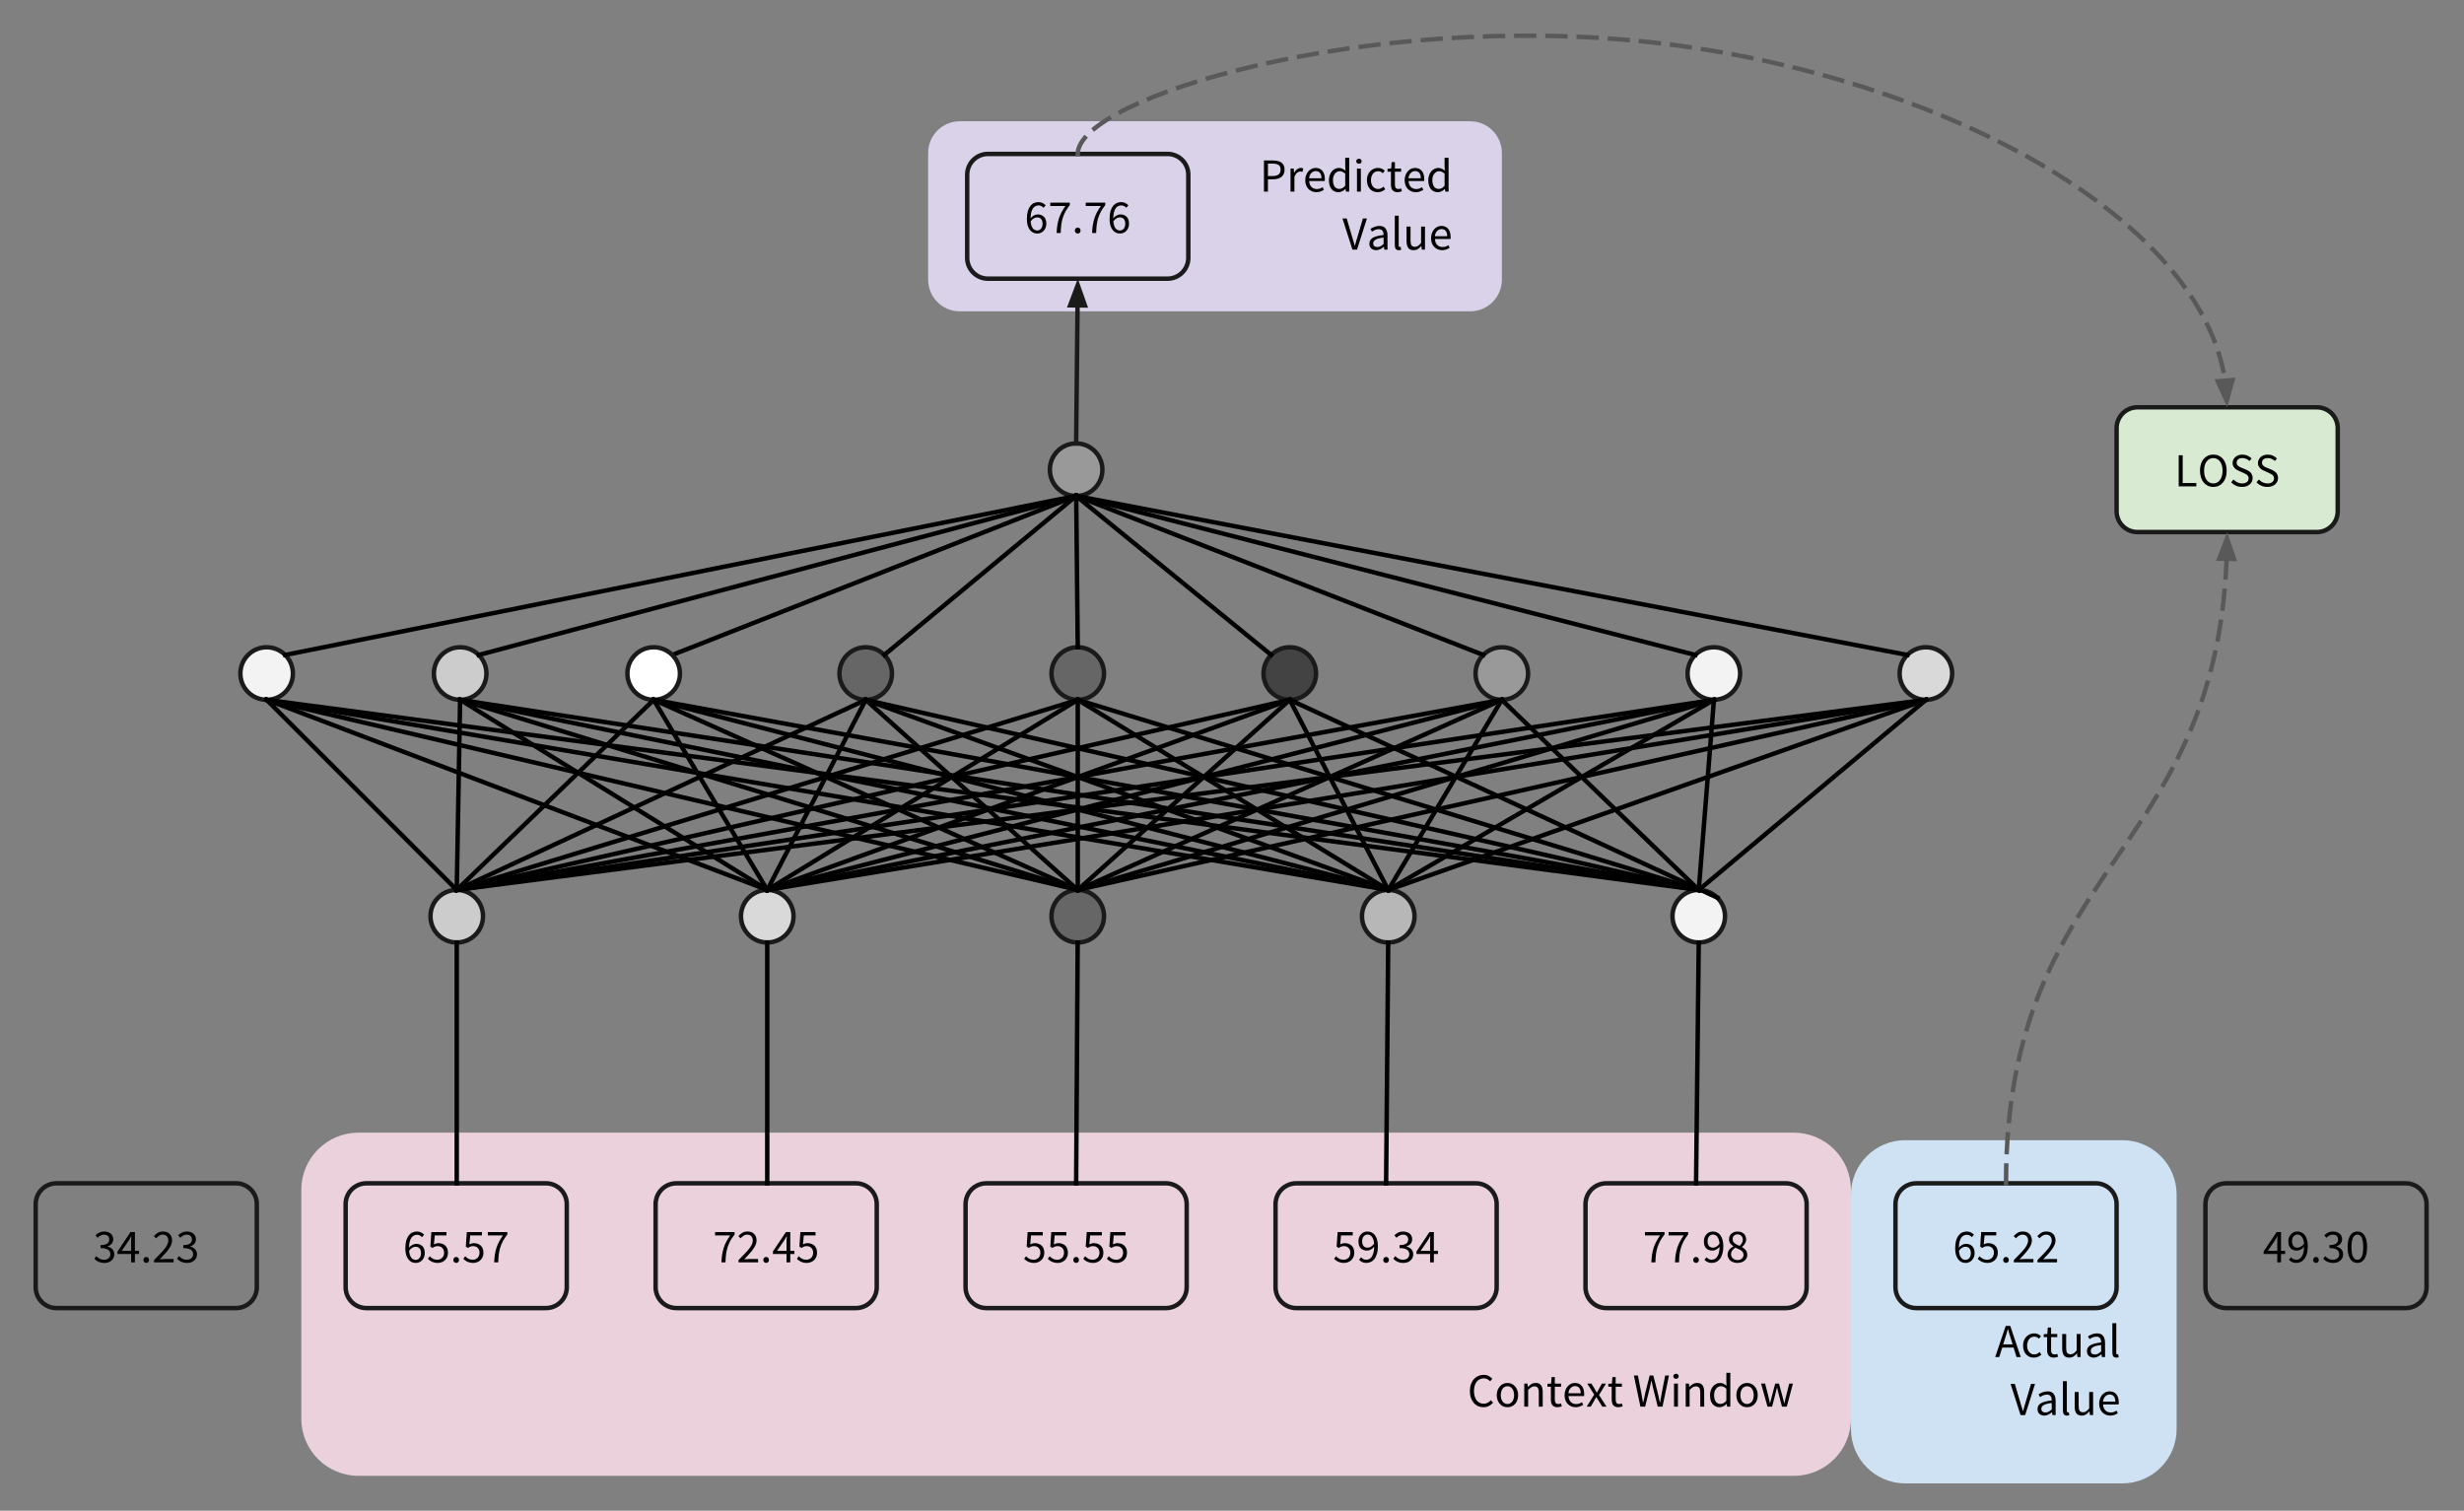 <svg version="1.1" viewBox="0.0 0.0 552.425 338.685" fill="none" stroke="none" stroke-linecap="square" stroke-miterlimit="10" xmlns:xlink="http://www.w3.org/1999/xlink" xmlns="http://www.w3.org/2000/svg"><rect x="0.0" y="0.0" width="552.425" height="338.685" fill="#808080" stroke="none"/><clipPath id="p.0"><path d="m0 0l552.425 0l0 338.685l-552.425 0l0 -338.685z" clip-rule="nonzero"/></clipPath><g clip-path="url(#p.0)"><path fill="#000000" fill-opacity="0.0" d="m0 0l552.425 0l0 338.685l-552.425 0z" fill-rule="evenodd"/><path fill="#cfe2f3" d="m414.987 267.782l0 0c0 -6.72 5.448 -12.168 12.168 -12.168l48.671 0l0 0c3.227 0 6.322 1.282 8.604 3.564c2.282 2.282 3.564 5.377 3.564 8.604l0 52.608c0 6.72 -5.448 12.168 -12.168 12.168l-48.671 0c-6.72 0 -12.168 -5.448 -12.168 -12.168z" fill-rule="evenodd"/><path fill="#000000" d="m449.444 300.329l-0.328 1.062l2.109 0l-0.328 -1.062q-0.203 -0.594 -0.375 -1.172q-0.172 -0.578 -0.328 -1.188l-0.047 0q-0.156 0.609 -0.328 1.188q-0.172 0.578 -0.375 1.172zm-2.125 3.906l2.359 -6.984l1.016 0l2.359 6.984l-0.953 0l-0.656 -2.125l-2.547 0l-0.672 2.125l-0.906 0zm8.688 0.125q-0.516 0 -0.969 -0.172q-0.438 -0.188 -0.766 -0.531q-0.328 -0.344 -0.516 -0.844q-0.188 -0.516 -0.188 -1.156q0 -0.656 0.203 -1.156q0.203 -0.5 0.547 -0.844q0.344 -0.359 0.797 -0.547q0.453 -0.188 0.953 -0.188q0.516 0 0.875 0.188q0.359 0.188 0.641 0.422l-0.453 0.578q-0.219 -0.203 -0.469 -0.328q-0.25 -0.125 -0.562 -0.125q-0.344 0 -0.656 0.141q-0.297 0.141 -0.516 0.406q-0.203 0.266 -0.328 0.641q-0.125 0.359 -0.125 0.812q0 0.453 0.109 0.812q0.125 0.359 0.328 0.625q0.219 0.25 0.516 0.406q0.297 0.141 0.656 0.141q0.359 0 0.656 -0.156q0.312 -0.156 0.547 -0.375l0.391 0.594q-0.359 0.312 -0.781 0.484q-0.422 0.172 -0.891 0.172zm4.437 0q-0.406 0 -0.688 -0.125q-0.281 -0.125 -0.469 -0.344q-0.172 -0.234 -0.25 -0.547q-0.078 -0.328 -0.078 -0.703l0 -2.875l-0.766 0l0 -0.656l0.812 -0.047l0.109 -1.453l0.734 0l0 1.453l1.391 0l0 0.703l-1.391 0l0 2.875q0 0.484 0.172 0.75q0.188 0.25 0.625 0.25q0.141 0 0.297 -0.031q0.172 -0.047 0.297 -0.094l0.172 0.656q-0.219 0.078 -0.469 0.125q-0.25 0.062 -0.5 0.062zm3.492 0q-0.828 0 -1.219 -0.5q-0.375 -0.516 -0.375 -1.516l0 -3.281l0.891 0l0 3.156q0 0.734 0.219 1.062q0.234 0.328 0.75 0.328q0.406 0 0.703 -0.203q0.312 -0.219 0.688 -0.672l0 -3.672l0.875 0l0 5.172l-0.719 0l-0.078 -0.812l-0.031 0q-0.359 0.422 -0.766 0.688q-0.391 0.25 -0.938 0.25zm5.469 0q-0.641 0 -1.078 -0.375q-0.438 -0.391 -0.438 -1.094q0 -0.844 0.75 -1.297q0.766 -0.453 2.438 -0.641q0 -0.25 -0.047 -0.484q-0.047 -0.234 -0.172 -0.406q-0.109 -0.188 -0.328 -0.297q-0.203 -0.109 -0.516 -0.109q-0.453 0 -0.859 0.172q-0.391 0.172 -0.688 0.375l-0.344 -0.609q0.359 -0.234 0.875 -0.453q0.531 -0.219 1.156 -0.219q0.953 0 1.375 0.594q0.422 0.578 0.422 1.547l0 3.172l-0.719 0l-0.078 -0.625l-0.031 0q-0.375 0.312 -0.797 0.531q-0.422 0.219 -0.922 0.219zm0.266 -0.703q0.375 0 0.703 -0.172q0.328 -0.172 0.703 -0.516l0 -1.438q-0.656 0.078 -1.109 0.203q-0.438 0.109 -0.703 0.281q-0.266 0.156 -0.391 0.359q-0.125 0.203 -0.125 0.453q0 0.453 0.266 0.641q0.266 0.188 0.656 0.188zm4.84 0.703q-0.5 0 -0.719 -0.297q-0.203 -0.297 -0.203 -0.875l0 -6.547l0.875 0l0 6.609q0 0.219 0.062 0.312q0.078 0.078 0.188 0.078q0.031 0 0.062 0q0.047 0 0.125 -0.031l0.109 0.672q-0.078 0.031 -0.203 0.047q-0.109 0.031 -0.297 0.031z" fill-rule="nonzero"/><path fill="#000000" d="m453.006 317.235l-2.234 -6.984l0.953 0l1.109 3.766q0.203 0.625 0.344 1.156q0.141 0.531 0.344 1.156l0.047 0q0.188 -0.625 0.328 -1.156q0.156 -0.531 0.344 -1.156l1.109 -3.766l0.906 0l-2.219 6.984l-1.031 0zm5.316 0.125q-0.641 0 -1.078 -0.375q-0.438 -0.391 -0.438 -1.094q0 -0.844 0.75 -1.297q0.766 -0.453 2.438 -0.641q0 -0.25 -0.047 -0.484q-0.047 -0.234 -0.172 -0.406q-0.109 -0.188 -0.328 -0.297q-0.203 -0.109 -0.516 -0.109q-0.453 0 -0.859 0.172q-0.391 0.172 -0.688 0.375l-0.344 -0.609q0.359 -0.234 0.875 -0.453q0.531 -0.219 1.156 -0.219q0.953 0 1.375 0.594q0.422 0.578 0.422 1.547l0 3.172l-0.719 0l-0.078 -0.625l-0.031 0q-0.375 0.312 -0.797 0.531q-0.422 0.219 -0.922 0.219zm0.266 -0.703q0.375 0 0.703 -0.172q0.328 -0.172 0.703 -0.516l0 -1.438q-0.656 0.078 -1.109 0.203q-0.438 0.109 -0.703 0.281q-0.266 0.156 -0.391 0.359q-0.125 0.203 -0.125 0.453q0 0.453 0.266 0.641q0.266 0.188 0.656 0.188zm4.84 0.703q-0.5 0 -0.719 -0.297q-0.203 -0.297 -0.203 -0.875l0 -6.547l0.875 0l0 6.609q0 0.219 0.062 0.312q0.078 0.078 0.188 0.078q0.031 0 0.062 0q0.047 0 0.125 -0.031l0.109 0.672q-0.078 0.031 -0.203 0.047q-0.109 0.031 -0.297 0.031zm3.311 0q-0.828 0 -1.219 -0.5q-0.375 -0.516 -0.375 -1.516l0 -3.281l0.891 0l0 3.156q0 0.734 0.219 1.062q0.234 0.328 0.75 0.328q0.406 0 0.703 -0.203q0.312 -0.219 0.688 -0.672l0 -3.672l0.875 0l0 5.172l-0.719 0l-0.078 -0.812l-0.031 0q-0.359 0.422 -0.766 0.688q-0.391 0.25 -0.938 0.25zm6.375 0q-0.516 0 -0.969 -0.188q-0.453 -0.188 -0.797 -0.531q-0.328 -0.344 -0.531 -0.844q-0.188 -0.5 -0.188 -1.141q0 -0.641 0.203 -1.141q0.203 -0.516 0.516 -0.859q0.328 -0.359 0.734 -0.547q0.422 -0.188 0.875 -0.188q0.484 0 0.875 0.172q0.391 0.172 0.656 0.5q0.266 0.312 0.391 0.766q0.141 0.438 0.141 1.0q0 0.141 0 0.281q0 0.125 -0.031 0.219l-3.484 0q0.047 0.828 0.5 1.312q0.469 0.484 1.219 0.484q0.375 0 0.688 -0.109q0.312 -0.109 0.609 -0.297l0.297 0.578q-0.328 0.219 -0.75 0.375q-0.422 0.156 -0.953 0.156zm-1.625 -3.125l2.766 0q0 -0.797 -0.344 -1.203q-0.328 -0.406 -0.938 -0.406q-0.266 0 -0.516 0.109q-0.25 0.094 -0.453 0.312q-0.203 0.203 -0.344 0.5q-0.125 0.297 -0.172 0.688z" fill-rule="nonzero"/><path fill="#d9d2e9" d="m208.087 34.289l0 0c0 -3.923 3.18 -7.103 7.103 -7.103l114.425 0c1.884 0 3.69 0.748 5.022 2.08c1.332 1.332 2.08 3.139 2.08 5.022l0 28.409c0 3.923 -3.18 7.103 -7.102 7.103l-114.425 0c-3.923 0 -7.103 -3.18 -7.103 -7.103z" fill-rule="evenodd"/><path fill="#000000" d="m283.378 42.96l0 -6.984l2.0 0q0.578 0 1.062 0.109q0.484 0.094 0.828 0.344q0.344 0.234 0.531 0.625q0.203 0.391 0.203 0.969q0 0.562 -0.188 0.969q-0.188 0.406 -0.531 0.672q-0.344 0.266 -0.828 0.406q-0.469 0.125 -1.031 0.125l-1.156 0l0 2.766l-0.891 0zm0.891 -3.5l1.047 0q0.906 0 1.344 -0.344q0.453 -0.344 0.453 -1.094q0 -0.75 -0.469 -1.047q-0.453 -0.297 -1.375 -0.297l-1.0 0l0 2.781zm5.063 3.5l0 -5.172l0.719 0l0.078 0.938l0.031 0q0.266 -0.5 0.641 -0.781q0.391 -0.297 0.828 -0.297q0.312 0 0.562 0.109l-0.172 0.766q-0.125 -0.031 -0.234 -0.047q-0.109 -0.031 -0.266 -0.031q-0.328 0 -0.688 0.266q-0.359 0.266 -0.625 0.922l0 3.328l-0.875 0zm5.792 0.125q-0.516 0 -0.969 -0.188q-0.453 -0.188 -0.797 -0.531q-0.328 -0.344 -0.531 -0.844q-0.188 -0.5 -0.188 -1.141q0 -0.641 0.203 -1.141q0.203 -0.516 0.516 -0.859q0.328 -0.359 0.734 -0.547q0.422 -0.188 0.875 -0.188q0.484 0 0.875 0.172q0.391 0.172 0.656 0.5q0.266 0.312 0.391 0.766q0.141 0.438 0.141 1.0q0 0.141 0 0.281q0 0.125 -0.031 0.219l-3.484 0q0.047 0.828 0.5 1.312q0.469 0.484 1.219 0.484q0.375 0 0.688 -0.109q0.312 -0.109 0.609 -0.297l0.297 0.578q-0.328 0.219 -0.75 0.375q-0.422 0.156 -0.953 0.156zm-1.625 -3.125l2.766 0q0 -0.797 -0.344 -1.203q-0.328 -0.406 -0.938 -0.406q-0.266 0 -0.516 0.109q-0.25 0.094 -0.453 0.312q-0.203 0.203 -0.344 0.5q-0.125 0.297 -0.172 0.688zm6.582 3.125q-0.984 0 -1.562 -0.703q-0.578 -0.703 -0.578 -2.0q0 -0.625 0.188 -1.125q0.188 -0.516 0.484 -0.859q0.312 -0.359 0.719 -0.547q0.406 -0.203 0.859 -0.203q0.453 0 0.781 0.172q0.328 0.156 0.672 0.438l-0.047 -0.891l0 -2.0l0.891 0l0 7.594l-0.734 0l-0.078 -0.609l-0.031 0q-0.297 0.297 -0.703 0.516q-0.406 0.219 -0.859 0.219zm0.188 -0.734q0.375 0 0.688 -0.172q0.328 -0.172 0.641 -0.547l0 -2.703q-0.328 -0.297 -0.641 -0.422q-0.297 -0.125 -0.609 -0.125q-0.312 0 -0.594 0.156q-0.266 0.141 -0.469 0.406q-0.203 0.25 -0.328 0.625q-0.109 0.359 -0.109 0.797q0 0.938 0.375 1.469q0.375 0.516 1.047 0.516zm3.961 0.609l0 -5.172l0.875 0l0 5.172l-0.875 0zm0.453 -6.25q-0.266 0 -0.438 -0.156q-0.172 -0.156 -0.172 -0.406q0 -0.25 0.172 -0.406q0.172 -0.156 0.438 -0.156q0.25 0 0.422 0.156q0.172 0.156 0.172 0.406q0 0.25 -0.172 0.406q-0.172 0.156 -0.422 0.156zm4.215 6.375q-0.516 0 -0.969 -0.172q-0.438 -0.188 -0.766 -0.531q-0.328 -0.344 -0.516 -0.844q-0.188 -0.516 -0.188 -1.156q0 -0.656 0.203 -1.156q0.203 -0.5 0.547 -0.844q0.344 -0.359 0.797 -0.547q0.453 -0.188 0.953 -0.188q0.516 0 0.875 0.188q0.359 0.188 0.641 0.422l-0.453 0.578q-0.219 -0.203 -0.469 -0.328q-0.25 -0.125 -0.562 -0.125q-0.344 0 -0.656 0.141q-0.297 0.141 -0.516 0.406q-0.203 0.266 -0.328 0.641q-0.125 0.359 -0.125 0.812q0 0.453 0.109 0.812q0.125 0.359 0.328 0.625q0.219 0.25 0.516 0.406q0.297 0.141 0.656 0.141q0.359 0 0.656 -0.156q0.312 -0.156 0.547 -0.375l0.391 0.594q-0.359 0.312 -0.781 0.484q-0.422 0.172 -0.891 0.172zm4.437 0q-0.406 0 -0.688 -0.125q-0.281 -0.125 -0.469 -0.344q-0.172 -0.234 -0.25 -0.547q-0.078 -0.328 -0.078 -0.703l0 -2.875l-0.766 0l0 -0.656l0.812 -0.047l0.109 -1.453l0.734 0l0 1.453l1.391 0l0 0.703l-1.391 0l0 2.875q0 0.484 0.172 0.75q0.188 0.25 0.625 0.25q0.141 0 0.297 -0.031q0.172 -0.047 0.297 -0.094l0.172 0.656q-0.219 0.078 -0.469 0.125q-0.25 0.062 -0.5 0.062zm4.071 0q-0.516 0 -0.969 -0.188q-0.453 -0.188 -0.797 -0.531q-0.328 -0.344 -0.531 -0.844q-0.188 -0.5 -0.188 -1.141q0 -0.641 0.203 -1.141q0.203 -0.516 0.516 -0.859q0.328 -0.359 0.734 -0.547q0.422 -0.188 0.875 -0.188q0.484 0 0.875 0.172q0.391 0.172 0.656 0.5q0.266 0.312 0.391 0.766q0.141 0.438 0.141 1.0q0 0.141 0 0.281q0 0.125 -0.031 0.219l-3.484 0q0.047 0.828 0.5 1.312q0.469 0.484 1.219 0.484q0.375 0 0.688 -0.109q0.312 -0.109 0.609 -0.297l0.297 0.578q-0.328 0.219 -0.75 0.375q-0.422 0.156 -0.953 0.156zm-1.625 -3.125l2.766 0q0 -0.797 -0.344 -1.203q-0.328 -0.406 -0.938 -0.406q-0.266 0 -0.516 0.109q-0.25 0.094 -0.453 0.312q-0.203 0.203 -0.344 0.5q-0.125 0.297 -0.172 0.688zm6.582 3.125q-0.984 0 -1.562 -0.703q-0.578 -0.703 -0.578 -2.0q0 -0.625 0.188 -1.125q0.188 -0.516 0.484 -0.859q0.312 -0.359 0.719 -0.547q0.406 -0.203 0.859 -0.203q0.453 0 0.781 0.172q0.328 0.156 0.672 0.438l-0.047 -0.891l0 -2.0l0.891 0l0 7.594l-0.734 0l-0.078 -0.609l-0.031 0q-0.297 0.297 -0.703 0.516q-0.406 0.219 -0.859 0.219zm0.188 -0.734q0.375 0 0.688 -0.172q0.328 -0.172 0.641 -0.547l0 -2.703q-0.328 -0.297 -0.641 -0.422q-0.297 -0.125 -0.609 -0.125q-0.312 0 -0.594 0.156q-0.266 0.141 -0.469 0.406q-0.203 0.25 -0.328 0.625q-0.109 0.359 -0.109 0.797q0 0.938 0.375 1.469q0.375 0.516 1.047 0.516z" fill-rule="nonzero"/><path fill="#000000" d="m303.212 55.96l-2.234 -6.984l0.953 0l1.109 3.766q0.203 0.625 0.344 1.156q0.141 0.531 0.344 1.156l0.047 0q0.188 -0.625 0.328 -1.156q0.156 -0.531 0.344 -1.156l1.109 -3.766l0.906 0l-2.219 6.984l-1.031 0zm5.316 0.125q-0.641 0 -1.078 -0.375q-0.438 -0.391 -0.438 -1.094q0 -0.844 0.75 -1.297q0.766 -0.453 2.438 -0.641q0 -0.25 -0.047 -0.484q-0.047 -0.234 -0.172 -0.406q-0.109 -0.188 -0.328 -0.297q-0.203 -0.109 -0.516 -0.109q-0.453 0 -0.859 0.172q-0.391 0.172 -0.688 0.375l-0.344 -0.609q0.359 -0.234 0.875 -0.453q0.531 -0.219 1.156 -0.219q0.953 0 1.375 0.594q0.422 0.578 0.422 1.547l0 3.172l-0.719 0l-0.078 -0.625l-0.031 0q-0.375 0.312 -0.797 0.531q-0.422 0.219 -0.922 0.219zm0.266 -0.703q0.375 0 0.703 -0.172q0.328 -0.172 0.703 -0.516l0 -1.438q-0.656 0.078 -1.109 0.203q-0.438 0.109 -0.703 0.281q-0.266 0.156 -0.391 0.359q-0.125 0.203 -0.125 0.453q0 0.453 0.266 0.641q0.266 0.188 0.656 0.188zm4.84 0.703q-0.5 0 -0.719 -0.297q-0.203 -0.297 -0.203 -0.875l0 -6.547l0.875 0l0 6.609q0 0.219 0.062 0.312q0.078 0.078 0.188 0.078q0.031 0 0.062 0q0.047 0 0.125 -0.031l0.109 0.672q-0.078 0.031 -0.203 0.047q-0.109 0.031 -0.297 0.031zm3.311 0q-0.828 0 -1.219 -0.5q-0.375 -0.516 -0.375 -1.516l0 -3.281l0.891 0l0 3.156q0 0.734 0.219 1.062q0.234 0.328 0.75 0.328q0.406 0 0.703 -0.203q0.312 -0.219 0.688 -0.672l0 -3.672l0.875 0l0 5.172l-0.719 0l-0.078 -0.812l-0.031 0q-0.359 0.422 -0.766 0.688q-0.391 0.25 -0.938 0.25zm6.375 0q-0.516 0 -0.969 -0.188q-0.453 -0.188 -0.797 -0.531q-0.328 -0.344 -0.531 -0.844q-0.188 -0.5 -0.188 -1.141q0 -0.641 0.203 -1.141q0.203 -0.516 0.516 -0.859q0.328 -0.359 0.734 -0.547q0.422 -0.188 0.875 -0.188q0.484 0 0.875 0.172q0.391 0.172 0.656 0.5q0.266 0.312 0.391 0.766q0.141 0.438 0.141 1.0q0 0.141 0 0.281q0 0.125 -0.031 0.219l-3.484 0q0.047 0.828 0.5 1.312q0.469 0.484 1.219 0.484q0.375 0 0.688 -0.109q0.312 -0.109 0.609 -0.297l0.297 0.578q-0.328 0.219 -0.75 0.375q-0.422 0.156 -0.953 0.156zm-1.625 -3.125l2.766 0q0 -0.797 -0.344 -1.203q-0.328 -0.406 -0.938 -0.406q-0.266 0 -0.516 0.109q-0.25 0.094 -0.453 0.312q-0.203 0.203 -0.344 0.5q-0.125 0.297 -0.172 0.688z" fill-rule="nonzero"/><path fill="#ead1dc" d="m67.552 266.748l0 0c0 -7.083 5.742 -12.824 12.824 -12.824l321.784 0c3.401 0 6.663 1.351 9.068 3.756c2.405 2.405 3.756 5.667 3.756 9.068l0 51.296c0 7.083 -5.742 12.824 -12.824 12.824l-321.784 0c-7.083 0 -12.824 -5.742 -12.824 -12.824z" fill-rule="evenodd"/><path fill="#000000" d="m332.608 315.478q-0.672 0 -1.234 -0.234q-0.547 -0.25 -0.953 -0.719q-0.406 -0.469 -0.641 -1.141q-0.234 -0.672 -0.234 -1.531q0 -0.844 0.234 -1.516q0.234 -0.672 0.656 -1.141q0.422 -0.469 0.984 -0.719q0.562 -0.25 1.234 -0.25q0.641 0 1.125 0.266q0.484 0.266 0.797 0.609l-0.484 0.562q-0.281 -0.297 -0.641 -0.469q-0.344 -0.188 -0.781 -0.188q-0.5 0 -0.906 0.203q-0.406 0.188 -0.703 0.562q-0.281 0.359 -0.438 0.891q-0.156 0.516 -0.156 1.172q0 0.656 0.156 1.188q0.156 0.531 0.422 0.906q0.281 0.359 0.688 0.562q0.406 0.203 0.906 0.203q0.5 0 0.875 -0.203q0.391 -0.203 0.734 -0.578l0.5 0.547q-0.422 0.484 -0.953 0.75q-0.516 0.266 -1.188 0.266zm5.366 0q-0.484 0 -0.922 -0.172q-0.422 -0.188 -0.75 -0.531q-0.328 -0.344 -0.531 -0.844q-0.203 -0.516 -0.203 -1.156q0 -0.656 0.203 -1.156q0.203 -0.5 0.531 -0.844q0.328 -0.359 0.75 -0.547q0.438 -0.188 0.922 -0.188q0.484 0 0.906 0.188q0.438 0.188 0.766 0.547q0.328 0.344 0.516 0.844q0.203 0.5 0.203 1.156q0 0.641 -0.203 1.156q-0.188 0.5 -0.516 0.844q-0.328 0.344 -0.766 0.531q-0.422 0.172 -0.906 0.172zm0 -0.719q0.328 0 0.594 -0.141q0.281 -0.156 0.484 -0.406q0.203 -0.266 0.297 -0.625q0.109 -0.359 0.109 -0.812q0 -0.453 -0.109 -0.812q-0.094 -0.375 -0.297 -0.641q-0.203 -0.266 -0.484 -0.406q-0.266 -0.141 -0.594 -0.141q-0.328 0 -0.609 0.141q-0.281 0.141 -0.484 0.406q-0.188 0.266 -0.297 0.641q-0.109 0.359 -0.109 0.812q0 0.453 0.109 0.812q0.109 0.359 0.297 0.625q0.203 0.25 0.484 0.406q0.281 0.141 0.609 0.141zm3.76 0.594l0 -5.172l0.719 0l0.078 0.734l0.031 0q0.375 -0.375 0.781 -0.625q0.422 -0.25 0.953 -0.25q0.828 0 1.203 0.516q0.375 0.516 0.375 1.516l0 3.281l-0.875 0l0 -3.172q0 -0.734 -0.234 -1.047q-0.234 -0.328 -0.734 -0.328q-0.406 0 -0.719 0.203q-0.312 0.203 -0.703 0.594l0 3.75l-0.875 0zm7.454 0.125q-0.406 0 -0.688 -0.125q-0.281 -0.125 -0.469 -0.344q-0.172 -0.234 -0.25 -0.547q-0.078 -0.328 -0.078 -0.703l0 -2.875l-0.766 0l0 -0.656l0.812 -0.047l0.109 -1.453l0.734 0l0 1.453l1.391 0l0 0.703l-1.391 0l0 2.875q0 0.484 0.172 0.75q0.188 0.25 0.625 0.25q0.141 0 0.297 -0.031q0.172 -0.047 0.297 -0.094l0.172 0.656q-0.219 0.078 -0.469 0.125q-0.25 0.062 -0.5 0.062zm4.071 0q-0.516 0 -0.969 -0.188q-0.453 -0.188 -0.797 -0.531q-0.328 -0.344 -0.531 -0.844q-0.188 -0.5 -0.188 -1.141q0 -0.641 0.203 -1.141q0.203 -0.516 0.516 -0.859q0.328 -0.359 0.734 -0.547q0.422 -0.188 0.875 -0.188q0.484 0 0.875 0.172q0.391 0.172 0.656 0.5q0.266 0.312 0.391 0.766q0.141 0.438 0.141 1.0q0 0.141 0 0.281q0 0.125 -0.031 0.219l-3.484 0q0.047 0.828 0.5 1.312q0.469 0.484 1.219 0.484q0.375 0 0.688 -0.109q0.312 -0.109 0.609 -0.297l0.297 0.578q-0.328 0.219 -0.75 0.375q-0.422 0.156 -0.953 0.156zm-1.625 -3.125l2.766 0q0 -0.797 -0.344 -1.203q-0.328 -0.406 -0.938 -0.406q-0.266 0 -0.516 0.109q-0.25 0.094 -0.453 0.312q-0.203 0.203 -0.344 0.5q-0.125 0.297 -0.172 0.688zm4.098 3.0l1.688 -2.703l-1.562 -2.469l0.938 0l0.703 1.141q0.109 0.203 0.234 0.422q0.141 0.219 0.266 0.438l0.047 0q0.125 -0.219 0.234 -0.438q0.125 -0.219 0.234 -0.422l0.625 -1.141l0.922 0l-1.562 2.562l1.688 2.609l-0.953 0l-0.75 -1.203q-0.141 -0.234 -0.281 -0.469q-0.141 -0.234 -0.297 -0.453l-0.031 0q-0.141 0.219 -0.281 0.453q-0.125 0.219 -0.25 0.469l-0.703 1.203l-0.906 0zm7.096 0.125q-0.406 0 -0.688 -0.125q-0.281 -0.125 -0.469 -0.344q-0.172 -0.234 -0.25 -0.547q-0.078 -0.328 -0.078 -0.703l0 -2.875l-0.766 0l0 -0.656l0.812 -0.047l0.109 -1.453l0.734 0l0 1.453l1.391 0l0 0.703l-1.391 0l0 2.875q0 0.484 0.172 0.75q0.188 0.25 0.625 0.25q0.141 0 0.297 -0.031q0.172 -0.047 0.297 -0.094l0.172 0.656q-0.219 0.078 -0.469 0.125q-0.25 0.062 -0.5 0.062zm4.952 -0.125l-1.469 -6.984l0.906 0l0.734 3.797q0.109 0.578 0.203 1.141q0.109 0.547 0.203 1.125l0.047 0q0.125 -0.578 0.25 -1.141q0.125 -0.562 0.234 -1.125l0.969 -3.797l0.812 0l0.969 3.797q0.141 0.562 0.266 1.125q0.125 0.562 0.25 1.141l0.047 0q0.094 -0.578 0.188 -1.141q0.094 -0.562 0.203 -1.125l0.734 -3.797l0.859 0l-1.453 6.984l-1.062 0l-1.062 -4.203q-0.094 -0.406 -0.172 -0.797q-0.078 -0.391 -0.172 -0.797l-0.031 0q-0.094 0.406 -0.188 0.797q-0.078 0.391 -0.172 0.797l-1.031 4.203l-1.062 0zm7.532 0l0 -5.172l0.875 0l0 5.172l-0.875 0zm0.453 -6.25q-0.266 0 -0.438 -0.156q-0.172 -0.156 -0.172 -0.406q0 -0.25 0.172 -0.406q0.172 -0.156 0.438 -0.156q0.25 0 0.422 0.156q0.172 0.156 0.172 0.406q0 0.25 -0.172 0.406q-0.172 0.156 -0.422 0.156zm2.168 6.25l0 -5.172l0.719 0l0.078 0.734l0.031 0q0.375 -0.375 0.781 -0.625q0.422 -0.25 0.953 -0.25q0.828 0 1.203 0.516q0.375 0.516 0.375 1.516l0 3.281l-0.875 0l0 -3.172q0 -0.734 -0.234 -1.047q-0.234 -0.328 -0.734 -0.328q-0.406 0 -0.719 0.203q-0.312 0.203 -0.703 0.594l0 3.75l-0.875 0zm7.595 0.125q-0.984 0 -1.562 -0.703q-0.578 -0.703 -0.578 -2.0q0 -0.625 0.188 -1.125q0.188 -0.516 0.484 -0.859q0.312 -0.359 0.719 -0.547q0.406 -0.203 0.859 -0.203q0.453 0 0.781 0.172q0.328 0.156 0.672 0.438l-0.047 -0.891l0 -2.0l0.891 0l0 7.594l-0.734 0l-0.078 -0.609l-0.031 0q-0.297 0.297 -0.703 0.516q-0.406 0.219 -0.859 0.219zm0.188 -0.734q0.375 0 0.688 -0.172q0.328 -0.172 0.641 -0.547l0 -2.703q-0.328 -0.297 -0.641 -0.422q-0.297 -0.125 -0.609 -0.125q-0.312 0 -0.594 0.156q-0.266 0.141 -0.469 0.406q-0.203 0.25 -0.328 0.625q-0.109 0.359 -0.109 0.797q0 0.938 0.375 1.469q0.375 0.516 1.047 0.516zm5.977 0.734q-0.484 0 -0.922 -0.172q-0.422 -0.188 -0.75 -0.531q-0.328 -0.344 -0.531 -0.844q-0.203 -0.516 -0.203 -1.156q0 -0.656 0.203 -1.156q0.203 -0.5 0.531 -0.844q0.328 -0.359 0.75 -0.547q0.438 -0.188 0.922 -0.188q0.484 0 0.906 0.188q0.438 0.188 0.766 0.547q0.328 0.344 0.516 0.844q0.203 0.5 0.203 1.156q0 0.641 -0.203 1.156q-0.188 0.5 -0.516 0.844q-0.328 0.344 -0.766 0.531q-0.422 0.172 -0.906 0.172zm0 -0.719q0.328 0 0.594 -0.141q0.281 -0.156 0.484 -0.406q0.203 -0.266 0.297 -0.625q0.109 -0.359 0.109 -0.812q0 -0.453 -0.109 -0.812q-0.094 -0.375 -0.297 -0.641q-0.203 -0.266 -0.484 -0.406q-0.266 -0.141 -0.594 -0.141q-0.328 0 -0.609 0.141q-0.281 0.141 -0.484 0.406q-0.188 0.266 -0.297 0.641q-0.109 0.359 -0.109 0.812q0 0.453 0.109 0.812q0.109 0.359 0.297 0.625q0.203 0.25 0.484 0.406q0.281 0.141 0.609 0.141zm4.573 0.594l-1.438 -5.172l0.906 0l0.766 2.984q0.078 0.375 0.156 0.734q0.078 0.344 0.156 0.703l0.031 0q0.094 -0.359 0.172 -0.719q0.094 -0.359 0.188 -0.719l0.797 -2.984l0.844 0l0.812 2.984q0.094 0.375 0.188 0.734q0.094 0.344 0.188 0.703l0.031 0q0.094 -0.359 0.156 -0.703q0.078 -0.359 0.172 -0.734l0.75 -2.984l0.828 0l-1.375 5.172l-1.078 0l-0.734 -2.781q-0.094 -0.375 -0.188 -0.734q-0.078 -0.359 -0.172 -0.75l-0.047 0q-0.078 0.391 -0.172 0.766q-0.078 0.359 -0.188 0.734l-0.719 2.766l-1.031 0z" fill-rule="nonzero"/><path fill="#000000" fill-opacity="0.0" d="m8.0 269.945l0 0c0 -2.574 2.087 -4.661 4.662 -4.661l40.252 0c1.236 0 2.422 0.491 3.296 1.365c0.874 0.874 1.365 2.06 1.365 3.296l0 18.645c0 2.574 -2.087 4.662 -4.662 4.662l-40.252 0c-2.574 0 -4.662 -2.087 -4.662 -4.662z" fill-rule="evenodd"/><path stroke="#1a1a1a" stroke-width="1.0" stroke-linejoin="round" stroke-linecap="butt" d="m8.0 269.945l0 0c0 -2.574 2.087 -4.661 4.662 -4.661l40.252 0c1.236 0 2.422 0.491 3.296 1.365c0.874 0.874 1.365 2.06 1.365 3.296l0 18.645c0 2.574 -2.087 4.662 -4.662 4.662l-40.252 0c-2.574 0 -4.662 -2.087 -4.662 -4.662z" fill-rule="evenodd"/><path fill="#000000" d="m23.384 283.133q-0.406 0 -0.75 -0.078q-0.328 -0.078 -0.609 -0.203q-0.266 -0.141 -0.484 -0.312q-0.219 -0.172 -0.391 -0.359l0.438 -0.578q0.312 0.312 0.719 0.562q0.422 0.25 1.031 0.25q0.609 0 1.0 -0.328q0.406 -0.344 0.406 -0.922q0 -0.297 -0.125 -0.547q-0.109 -0.25 -0.359 -0.422q-0.25 -0.188 -0.672 -0.281q-0.422 -0.109 -1.031 -0.109l0 -0.672q0.547 0 0.906 -0.094q0.375 -0.094 0.609 -0.266q0.234 -0.172 0.328 -0.406q0.094 -0.234 0.094 -0.5q0 -0.5 -0.312 -0.781q-0.312 -0.297 -0.859 -0.297q-0.422 0 -0.781 0.203q-0.359 0.188 -0.672 0.5l-0.469 -0.562q0.391 -0.375 0.859 -0.609q0.484 -0.234 1.094 -0.234q0.453 0 0.812 0.125q0.375 0.109 0.641 0.328q0.281 0.219 0.422 0.547q0.156 0.312 0.156 0.719q0 0.625 -0.344 1.016q-0.328 0.391 -0.891 0.609l0 0.047q0.312 0.062 0.578 0.219q0.266 0.141 0.469 0.359q0.203 0.219 0.313 0.516q0.109 0.281 0.109 0.625q0 0.453 -0.172 0.812q-0.172 0.359 -0.484 0.609q-0.297 0.25 -0.703 0.391q-0.406 0.125 -0.875 0.125zm6.015 -0.125l0 -1.875l-3.047 0l0 -0.578l2.906 -4.344l0.984 0l0 4.219l0.922 0l0 0.703l-0.922 0l0 1.875l-0.844 0zm-2.125 -2.578l2.125 0l0 -1.969q0 -0.281 0.016 -0.656q0.016 -0.375 0.047 -0.656l-0.047 0q-0.125 0.25 -0.266 0.484q-0.141 0.234 -0.281 0.469l-1.594 2.328zm5.515 2.703q-0.266 0 -0.453 -0.188q-0.188 -0.188 -0.188 -0.469q0 -0.312 0.188 -0.5q0.188 -0.188 0.453 -0.188q0.266 0 0.438 0.188q0.188 0.188 0.188 0.5q0 0.281 -0.188 0.469q-0.172 0.188 -0.438 0.188zm1.747 -0.125l0 -0.516q0.766 -0.781 1.359 -1.391q0.609 -0.625 1.016 -1.141q0.406 -0.531 0.609 -0.969q0.219 -0.453 0.219 -0.859q0 -0.594 -0.328 -0.969q-0.312 -0.375 -0.969 -0.375q-0.422 0 -0.781 0.25q-0.359 0.234 -0.656 0.578l-0.5 -0.5q0.422 -0.469 0.891 -0.75q0.484 -0.281 1.156 -0.281q0.953 0 1.484 0.547q0.547 0.547 0.547 1.453q0 0.484 -0.203 0.969q-0.203 0.484 -0.578 1.0q-0.359 0.516 -0.875 1.078q-0.5 0.547 -1.109 1.188q0.281 -0.031 0.578 -0.047q0.297 -0.016 0.562 -0.016l1.969 0l0 0.75l-4.391 0zm7.39 0.125q-0.406 0 -0.75 -0.078q-0.328 -0.078 -0.609 -0.203q-0.266 -0.141 -0.484 -0.312q-0.219 -0.172 -0.391 -0.359l0.438 -0.578q0.312 0.312 0.719 0.562q0.422 0.25 1.031 0.25q0.609 0 1.0 -0.328q0.406 -0.344 0.406 -0.922q0 -0.297 -0.125 -0.547q-0.109 -0.25 -0.359 -0.422q-0.25 -0.188 -0.672 -0.281q-0.422 -0.109 -1.031 -0.109l0 -0.672q0.547 0 0.906 -0.094q0.375 -0.094 0.609 -0.266q0.234 -0.172 0.328 -0.406q0.094 -0.234 0.094 -0.5q0 -0.5 -0.312 -0.781q-0.312 -0.297 -0.859 -0.297q-0.422 0 -0.781 0.203q-0.359 0.188 -0.672 0.5l-0.469 -0.562q0.391 -0.375 0.859 -0.609q0.484 -0.234 1.094 -0.234q0.453 0 0.812 0.125q0.375 0.109 0.641 0.328q0.281 0.219 0.422 0.547q0.156 0.312 0.156 0.719q0 0.625 -0.344 1.016q-0.328 0.391 -0.891 0.609l0 0.047q0.312 0.062 0.578 0.219q0.266 0.141 0.469 0.359q0.203 0.219 0.312 0.516q0.109 0.281 0.109 0.625q0 0.453 -0.172 0.812q-0.172 0.359 -0.484 0.609q-0.297 0.25 -0.703 0.391q-0.406 0.125 -0.875 0.125z" fill-rule="nonzero"/><path fill="#000000" fill-opacity="0.0" d="m150.718 146.831l90.551 -35.654" fill-rule="evenodd"/><path stroke="#000000" stroke-width="1.0" stroke-linejoin="round" stroke-linecap="butt" d="m150.718 146.831l90.551 -35.654" fill-rule="evenodd"/><path fill="#000000" fill-opacity="0.0" d="m77.494 269.945l0 0c0 -2.574 2.087 -4.661 4.662 -4.661l40.252 0c1.236 0 2.422 0.491 3.296 1.365c0.874 0.874 1.365 2.06 1.365 3.296l0 18.645c0 2.574 -2.087 4.662 -4.662 4.662l-40.252 0c-2.574 0 -4.662 -2.087 -4.662 -4.662z" fill-rule="evenodd"/><path stroke="#1a1a1a" stroke-width="1.0" stroke-linejoin="round" stroke-linecap="butt" d="m77.494 269.945l0 0c0 -2.574 2.087 -4.661 4.662 -4.661l40.252 0c1.236 0 2.422 0.491 3.296 1.365c0.874 0.874 1.365 2.06 1.365 3.296l0 18.645c0 2.574 -2.087 4.662 -4.662 4.662l-40.252 0c-2.574 0 -4.662 -2.087 -4.662 -4.662z" fill-rule="evenodd"/><path fill="#000000" d="m93.221 283.133q-0.5 0 -0.938 -0.203q-0.422 -0.203 -0.734 -0.609q-0.312 -0.406 -0.5 -1.016q-0.172 -0.625 -0.172 -1.438q0 -1.031 0.203 -1.75q0.219 -0.719 0.578 -1.172q0.359 -0.453 0.828 -0.656q0.469 -0.203 0.969 -0.203q0.562 0 0.953 0.203q0.406 0.203 0.688 0.516l-0.484 0.547q-0.219 -0.25 -0.516 -0.391q-0.281 -0.141 -0.594 -0.141q-0.359 0 -0.688 0.156q-0.312 0.141 -0.562 0.484q-0.234 0.328 -0.391 0.891q-0.141 0.547 -0.156 1.359q0.312 -0.406 0.734 -0.625q0.438 -0.234 0.859 -0.234q0.875 0 1.406 0.531q0.531 0.516 0.531 1.562q0 0.5 -0.172 0.906q-0.156 0.391 -0.438 0.688q-0.266 0.281 -0.641 0.438q-0.359 0.156 -0.766 0.156zm0 -0.688q0.25 0 0.453 -0.109q0.219 -0.109 0.375 -0.297q0.172 -0.203 0.25 -0.469q0.094 -0.281 0.094 -0.625q0 -0.672 -0.312 -1.047q-0.297 -0.391 -0.938 -0.391q-0.328 0 -0.719 0.219q-0.375 0.203 -0.703 0.688q0.094 1.0 0.469 1.516q0.375 0.516 1.031 0.516zm4.937 0.688q-0.406 0 -0.75 -0.078q-0.328 -0.078 -0.609 -0.203q-0.266 -0.125 -0.484 -0.297q-0.219 -0.172 -0.391 -0.344l0.422 -0.578q0.297 0.312 0.703 0.547q0.422 0.234 1.016 0.234q0.312 0 0.578 -0.109q0.281 -0.125 0.484 -0.312q0.203 -0.203 0.312 -0.484q0.125 -0.297 0.125 -0.656q0 -0.703 -0.406 -1.094q-0.391 -0.391 -1.047 -0.391q-0.359 0 -0.609 0.109q-0.25 0.094 -0.547 0.297l-0.469 -0.297l0.219 -3.266l3.391 0l0 0.75l-2.625 0l-0.188 2.016q0.25 -0.125 0.484 -0.203q0.25 -0.078 0.562 -0.078q0.438 0 0.812 0.141q0.391 0.125 0.672 0.391q0.297 0.25 0.453 0.656q0.172 0.391 0.172 0.953q0 0.547 -0.188 0.984q-0.188 0.422 -0.516 0.719q-0.312 0.281 -0.734 0.438q-0.406 0.156 -0.844 0.156zm4.124 0q-0.266 0 -0.453 -0.188q-0.188 -0.188 -0.188 -0.469q0 -0.312 0.188 -0.5q0.188 -0.188 0.453 -0.188q0.266 0 0.438 0.188q0.188 0.188 0.188 0.5q0 0.281 -0.188 0.469q-0.172 0.188 -0.438 0.188zm3.825 0q-0.406 0 -0.75 -0.078q-0.328 -0.078 -0.609 -0.203q-0.266 -0.125 -0.484 -0.297q-0.219 -0.172 -0.391 -0.344l0.422 -0.578q0.297 0.312 0.703 0.547q0.422 0.234 1.016 0.234q0.312 0 0.578 -0.109q0.281 -0.125 0.484 -0.312q0.203 -0.203 0.312 -0.484q0.125 -0.297 0.125 -0.656q0 -0.703 -0.406 -1.094q-0.391 -0.391 -1.047 -0.391q-0.359 0 -0.609 0.109q-0.25 0.094 -0.547 0.297l-0.469 -0.297l0.219 -3.266l3.391 0l0 0.75l-2.625 0l-0.188 2.016q0.25 -0.125 0.484 -0.203q0.25 -0.078 0.562 -0.078q0.438 0 0.812 0.141q0.391 0.125 0.672 0.391q0.297 0.25 0.453 0.656q0.172 0.391 0.172 0.953q0 0.547 -0.188 0.984q-0.188 0.422 -0.516 0.719q-0.312 0.281 -0.734 0.438q-0.406 0.156 -0.844 0.156zm4.687 -0.125q0.031 -0.953 0.156 -1.75q0.141 -0.812 0.359 -1.531q0.234 -0.719 0.594 -1.391q0.359 -0.672 0.859 -1.375l-3.391 0l0 -0.75l4.375 0l0 0.547q-0.609 0.766 -0.984 1.469q-0.375 0.703 -0.609 1.438q-0.219 0.719 -0.328 1.547q-0.094 0.812 -0.125 1.797l-0.906 0z" fill-rule="nonzero"/><path fill="#000000" fill-opacity="0.0" d="m146.988 269.945l0 0c0 -2.574 2.087 -4.661 4.662 -4.661l40.252 0c1.236 0 2.422 0.491 3.296 1.365c0.874 0.874 1.365 2.06 1.365 3.296l0 18.645c0 2.574 -2.087 4.662 -4.661 4.662l-40.252 0c-2.574 0 -4.662 -2.087 -4.662 -4.662z" fill-rule="evenodd"/><path stroke="#1a1a1a" stroke-width="1.0" stroke-linejoin="round" stroke-linecap="butt" d="m146.988 269.945l0 0c0 -2.574 2.087 -4.661 4.662 -4.661l40.252 0c1.236 0 2.422 0.491 3.296 1.365c0.874 0.874 1.365 2.06 1.365 3.296l0 18.645c0 2.574 -2.087 4.662 -4.661 4.662l-40.252 0c-2.574 0 -4.662 -2.087 -4.662 -4.662z" fill-rule="evenodd"/><path fill="#000000" d="m161.747 283.008q0.031 -0.953 0.156 -1.75q0.141 -0.812 0.359 -1.531q0.234 -0.719 0.594 -1.391q0.359 -0.672 0.859 -1.375l-3.391 0l0 -0.75l4.375 0l0 0.547q-0.609 0.766 -0.984 1.469q-0.375 0.703 -0.609 1.438q-0.219 0.719 -0.328 1.547q-0.094 0.812 -0.125 1.797l-0.906 0zm3.827 0l0 -0.516q0.766 -0.781 1.359 -1.391q0.609 -0.625 1.016 -1.141q0.406 -0.531 0.609 -0.969q0.219 -0.453 0.219 -0.859q0 -0.594 -0.328 -0.969q-0.312 -0.375 -0.969 -0.375q-0.422 0 -0.781 0.25q-0.359 0.234 -0.656 0.578l-0.5 -0.5q0.422 -0.469 0.891 -0.75q0.484 -0.281 1.156 -0.281q0.953 0 1.484 0.547q0.547 0.547 0.547 1.453q0 0.484 -0.203 0.969q-0.203 0.484 -0.578 1.0q-0.359 0.516 -0.875 1.078q-0.5 0.547 -1.109 1.188q0.281 -0.031 0.578 -0.047q0.297 -0.016 0.562 -0.016l1.969 0l0 0.75l-4.391 0zm6.202 0.125q-0.266 0 -0.453 -0.188q-0.188 -0.188 -0.188 -0.469q0 -0.312 0.188 -0.5q0.188 -0.188 0.453 -0.188q0.266 0 0.438 0.188q0.188 0.188 0.188 0.5q0 0.281 -0.188 0.469q-0.172 0.188 -0.438 0.188zm4.56 -0.125l0 -1.875l-3.047 0l0 -0.578l2.906 -4.344l0.984 0l0 4.219l0.922 0l0 0.703l-0.922 0l0 1.875l-0.844 0zm-2.125 -2.578l2.125 0l0 -1.969q0 -0.281 0.016 -0.656q0.016 -0.375 0.047 -0.656l-0.047 0q-0.125 0.25 -0.266 0.484q-0.141 0.234 -0.281 0.469l-1.594 2.328zm6.687 2.703q-0.406 0 -0.75 -0.078q-0.328 -0.078 -0.609 -0.203q-0.266 -0.125 -0.484 -0.297q-0.219 -0.172 -0.391 -0.344l0.422 -0.578q0.297 0.312 0.703 0.547q0.422 0.234 1.016 0.234q0.312 0 0.578 -0.109q0.281 -0.125 0.484 -0.312q0.203 -0.203 0.312 -0.484q0.125 -0.297 0.125 -0.656q0 -0.703 -0.406 -1.094q-0.391 -0.391 -1.047 -0.391q-0.359 0 -0.609 0.109q-0.25 0.094 -0.547 0.297l-0.469 -0.297l0.219 -3.266l3.391 0l0 0.75l-2.625 0l-0.188 2.016q0.25 -0.125 0.484 -0.203q0.25 -0.078 0.562 -0.078q0.438 0 0.812 0.141q0.391 0.125 0.672 0.391q0.297 0.25 0.453 0.656q0.172 0.391 0.172 0.953q0 0.547 -0.188 0.984q-0.188 0.422 -0.516 0.719q-0.312 0.281 -0.734 0.438q-0.406 0.156 -0.844 0.156z" fill-rule="nonzero"/><path fill="#ffffff" d="m140.664 150.996l0 0c0 -3.253 2.637 -5.89 5.89 -5.89l0 0c1.562 0 3.06 0.621 4.165 1.725c1.105 1.105 1.725 2.603 1.725 4.165l0 0c0 3.253 -2.637 5.89 -5.89 5.89l0 0c-3.253 0 -5.89 -2.637 -5.89 -5.89z" fill-rule="evenodd"/><path stroke="#1a1a1a" stroke-width="1.0" stroke-linejoin="round" stroke-linecap="butt" d="m140.664 150.996l0 0c0 -3.253 2.637 -5.89 5.89 -5.89l0 0c1.562 0 3.06 0.621 4.165 1.725c1.105 1.105 1.725 2.603 1.725 4.165l0 0c0 3.253 -2.637 5.89 -5.89 5.89l0 0c-3.253 0 -5.89 -2.637 -5.89 -5.89z" fill-rule="evenodd"/><path fill="#000000" fill-opacity="0.0" d="m216.481 269.945l0 0c0 -2.574 2.087 -4.661 4.661 -4.661l40.252 0c1.236 0 2.422 0.491 3.296 1.365c0.874 0.874 1.365 2.06 1.365 3.296l0 18.645c0 2.574 -2.087 4.662 -4.661 4.662l-40.252 0c-2.574 0 -4.661 -2.087 -4.661 -4.662z" fill-rule="evenodd"/><path stroke="#1a1a1a" stroke-width="1.0" stroke-linejoin="round" stroke-linecap="butt" d="m216.481 269.945l0 0c0 -2.574 2.087 -4.661 4.661 -4.661l40.252 0c1.236 0 2.422 0.491 3.296 1.365c0.874 0.874 1.365 2.06 1.365 3.296l0 18.645c0 2.574 -2.087 4.662 -4.661 4.662l-40.252 0c-2.574 0 -4.661 -2.087 -4.661 -4.662z" fill-rule="evenodd"/><path fill="#000000" d="m231.85 283.133q-0.406 0 -0.75 -0.078q-0.328 -0.078 -0.609 -0.203q-0.266 -0.125 -0.484 -0.297q-0.219 -0.172 -0.391 -0.344l0.422 -0.578q0.297 0.312 0.703 0.547q0.422 0.234 1.016 0.234q0.312 0 0.578 -0.109q0.281 -0.125 0.484 -0.312q0.203 -0.203 0.312 -0.484q0.125 -0.297 0.125 -0.656q0 -0.703 -0.406 -1.094q-0.391 -0.391 -1.047 -0.391q-0.359 0 -0.609 0.109q-0.25 0.094 -0.547 0.297l-0.469 -0.297l0.219 -3.266l3.391 0l0 0.75l-2.625 0l-0.188 2.016q0.25 -0.125 0.484 -0.203q0.25 -0.078 0.562 -0.078q0.438 0 0.812 0.141q0.391 0.125 0.672 0.391q0.297 0.25 0.453 0.656q0.172 0.391 0.172 0.953q0 0.547 -0.188 0.984q-0.188 0.422 -0.516 0.719q-0.312 0.281 -0.734 0.438q-0.406 0.156 -0.844 0.156zm5.296 0q-0.406 0 -0.75 -0.078q-0.328 -0.078 -0.609 -0.203q-0.266 -0.125 -0.484 -0.297q-0.219 -0.172 -0.391 -0.344l0.422 -0.578q0.297 0.312 0.703 0.547q0.422 0.234 1.016 0.234q0.312 0 0.578 -0.109q0.281 -0.125 0.484 -0.312q0.203 -0.203 0.312 -0.484q0.125 -0.297 0.125 -0.656q0 -0.703 -0.406 -1.094q-0.391 -0.391 -1.047 -0.391q-0.359 0 -0.609 0.109q-0.25 0.094 -0.547 0.297l-0.469 -0.297l0.219 -3.266l3.391 0l0 0.75l-2.625 0l-0.188 2.016q0.25 -0.125 0.484 -0.203q0.25 -0.078 0.562 -0.078q0.438 0 0.812 0.141q0.391 0.125 0.672 0.391q0.297 0.25 0.453 0.656q0.172 0.391 0.172 0.953q0 0.547 -0.188 0.984q-0.188 0.422 -0.516 0.719q-0.312 0.281 -0.734 0.438q-0.406 0.156 -0.844 0.156zm4.124 0q-0.266 0 -0.453 -0.188q-0.188 -0.188 -0.188 -0.469q0 -0.312 0.188 -0.5q0.188 -0.188 0.453 -0.188q0.266 0 0.438 0.188q0.188 0.188 0.188 0.5q0 0.281 -0.188 0.469q-0.172 0.188 -0.438 0.188zm3.825 0q-0.406 0 -0.75 -0.078q-0.328 -0.078 -0.609 -0.203q-0.266 -0.125 -0.484 -0.297q-0.219 -0.172 -0.391 -0.344l0.422 -0.578q0.297 0.312 0.703 0.547q0.422 0.234 1.016 0.234q0.312 0 0.578 -0.109q0.281 -0.125 0.484 -0.312q0.203 -0.203 0.312 -0.484q0.125 -0.297 0.125 -0.656q0 -0.703 -0.406 -1.094q-0.391 -0.391 -1.047 -0.391q-0.359 0 -0.609 0.109q-0.25 0.094 -0.547 0.297l-0.469 -0.297l0.219 -3.266l3.391 0l0 0.75l-2.625 0l-0.188 2.016q0.25 -0.125 0.484 -0.203q0.25 -0.078 0.562 -0.078q0.438 0 0.812 0.141q0.391 0.125 0.672 0.391q0.297 0.25 0.453 0.656q0.172 0.391 0.172 0.953q0 0.547 -0.188 0.984q-0.188 0.422 -0.516 0.719q-0.312 0.281 -0.734 0.438q-0.406 0.156 -0.844 0.156zm5.296 0q-0.406 0 -0.75 -0.078q-0.328 -0.078 -0.609 -0.203q-0.266 -0.125 -0.484 -0.297q-0.219 -0.172 -0.391 -0.344l0.422 -0.578q0.297 0.312 0.703 0.547q0.422 0.234 1.016 0.234q0.312 0 0.578 -0.109q0.281 -0.125 0.484 -0.312q0.203 -0.203 0.312 -0.484q0.125 -0.297 0.125 -0.656q0 -0.703 -0.406 -1.094q-0.391 -0.391 -1.047 -0.391q-0.359 0 -0.609 0.109q-0.25 0.094 -0.547 0.297l-0.469 -0.297l0.219 -3.266l3.391 0l0 0.75l-2.625 0l-0.188 2.016q0.25 -0.125 0.484 -0.203q0.25 -0.078 0.562 -0.078q0.438 0 0.812 0.141q0.391 0.125 0.672 0.391q0.297 0.25 0.453 0.656q0.172 0.391 0.172 0.953q0 0.547 -0.188 0.984q-0.188 0.422 -0.516 0.719q-0.312 0.281 -0.734 0.438q-0.406 0.156 -0.844 0.156z" fill-rule="nonzero"/><path fill="#000000" fill-opacity="0.0" d="m285.975 269.945l0 0c0 -2.574 2.087 -4.661 4.661 -4.661l40.252 0c1.236 0 2.422 0.491 3.296 1.365c0.874 0.874 1.365 2.06 1.365 3.296l0 18.645c0 2.574 -2.087 4.662 -4.661 4.662l-40.252 0c-2.574 0 -4.661 -2.087 -4.661 -4.662z" fill-rule="evenodd"/><path stroke="#1a1a1a" stroke-width="1.0" stroke-linejoin="round" stroke-linecap="butt" d="m285.975 269.945l0 0c0 -2.574 2.087 -4.661 4.661 -4.661l40.252 0c1.236 0 2.422 0.491 3.296 1.365c0.874 0.874 1.365 2.06 1.365 3.296l0 18.645c0 2.574 -2.087 4.662 -4.661 4.662l-40.252 0c-2.574 0 -4.661 -2.087 -4.661 -4.662z" fill-rule="evenodd"/><path fill="#000000" d="m301.344 283.133q-0.406 0 -0.75 -0.078q-0.328 -0.078 -0.609 -0.203q-0.266 -0.125 -0.484 -0.297q-0.219 -0.172 -0.391 -0.344l0.422 -0.578q0.297 0.312 0.703 0.547q0.422 0.234 1.016 0.234q0.312 0 0.578 -0.109q0.281 -0.125 0.484 -0.312q0.203 -0.203 0.312 -0.484q0.125 -0.297 0.125 -0.656q0 -0.703 -0.406 -1.094q-0.391 -0.391 -1.047 -0.391q-0.359 0 -0.609 0.109q-0.25 0.094 -0.547 0.297l-0.469 -0.297l0.219 -3.266l3.391 0l0 0.75l-2.625 0l-0.188 2.016q0.25 -0.125 0.484 -0.203q0.25 -0.078 0.562 -0.078q0.438 0 0.812 0.141q0.391 0.125 0.672 0.391q0.297 0.25 0.453 0.656q0.172 0.391 0.172 0.953q0 0.547 -0.188 0.984q-0.188 0.422 -0.516 0.719q-0.312 0.281 -0.734 0.438q-0.406 0.156 -0.844 0.156zm5.296 -3.422q0.344 0 0.719 -0.219q0.391 -0.219 0.719 -0.688q-0.094 -1.016 -0.484 -1.516q-0.375 -0.516 -1.031 -0.516q-0.234 0 -0.453 0.109q-0.219 0.109 -0.391 0.312q-0.156 0.188 -0.25 0.469q-0.078 0.266 -0.078 0.609q0 0.656 0.297 1.047q0.312 0.391 0.953 0.391zm-0.312 3.422q-0.547 0 -0.953 -0.203q-0.406 -0.203 -0.688 -0.516l0.484 -0.547q0.219 0.25 0.5 0.406q0.297 0.141 0.625 0.141q0.359 0 0.672 -0.141q0.328 -0.156 0.562 -0.5q0.25 -0.359 0.391 -0.906q0.156 -0.562 0.172 -1.375q-0.312 0.406 -0.75 0.641q-0.422 0.234 -0.844 0.234q-0.891 0 -1.422 -0.516q-0.516 -0.531 -0.516 -1.578q0 -0.5 0.156 -0.891q0.172 -0.406 0.438 -0.688q0.281 -0.297 0.641 -0.453q0.375 -0.156 0.766 -0.156q0.516 0 0.938 0.203q0.438 0.203 0.75 0.609q0.312 0.406 0.484 1.031q0.188 0.609 0.188 1.422q0 1.031 -0.219 1.75q-0.219 0.719 -0.578 1.172q-0.359 0.453 -0.828 0.656q-0.453 0.203 -0.969 0.203zm4.437 0q-0.266 0 -0.453 -0.188q-0.188 -0.188 -0.188 -0.469q0 -0.312 0.188 -0.5q0.188 -0.188 0.453 -0.188q0.266 0 0.438 0.188q0.188 0.188 0.188 0.5q0 0.281 -0.188 0.469q-0.172 0.188 -0.438 0.188zm3.841 0q-0.406 0 -0.75 -0.078q-0.328 -0.078 -0.609 -0.203q-0.266 -0.141 -0.484 -0.312q-0.219 -0.172 -0.391 -0.359l0.438 -0.578q0.312 0.312 0.719 0.562q0.422 0.25 1.031 0.25q0.609 0 1.0 -0.328q0.406 -0.344 0.406 -0.922q0 -0.297 -0.125 -0.547q-0.109 -0.25 -0.359 -0.422q-0.25 -0.188 -0.672 -0.281q-0.422 -0.109 -1.031 -0.109l0 -0.672q0.547 0 0.906 -0.094q0.375 -0.094 0.609 -0.266q0.234 -0.172 0.328 -0.406q0.094 -0.234 0.094 -0.5q0 -0.5 -0.312 -0.781q-0.312 -0.297 -0.859 -0.297q-0.422 0 -0.781 0.203q-0.359 0.188 -0.672 0.5l-0.469 -0.562q0.391 -0.375 0.859 -0.609q0.484 -0.234 1.094 -0.234q0.453 0 0.812 0.125q0.375 0.109 0.641 0.328q0.281 0.219 0.422 0.547q0.156 0.312 0.156 0.719q0 0.625 -0.344 1.016q-0.328 0.391 -0.891 0.609l0 0.047q0.312 0.062 0.578 0.219q0.266 0.141 0.469 0.359q0.203 0.219 0.312 0.516q0.109 0.281 0.109 0.625q0 0.453 -0.172 0.812q-0.172 0.359 -0.484 0.609q-0.297 0.25 -0.703 0.391q-0.406 0.125 -0.875 0.125zm6.015 -0.125l0 -1.875l-3.047 0l0 -0.578l2.906 -4.344l0.984 0l0 4.219l0.922 0l0 0.703l-0.922 0l0 1.875l-0.844 0zm-2.125 -2.578l2.125 0l0 -1.969q0 -0.281 0.016 -0.656q0.016 -0.375 0.047 -0.656l-0.047 0q-0.125 0.25 -0.266 0.484q-0.141 0.234 -0.281 0.469l-1.594 2.328z" fill-rule="nonzero"/><path fill="#000000" fill-opacity="0.0" d="m355.469 269.945l0 0c0 -2.574 2.087 -4.661 4.662 -4.661l40.252 0c1.236 0 2.422 0.491 3.296 1.365c0.874 0.874 1.365 2.06 1.365 3.296l0 18.645c0 2.574 -2.087 4.662 -4.662 4.662l-40.252 0c-2.574 0 -4.662 -2.087 -4.662 -4.662z" fill-rule="evenodd"/><path stroke="#1a1a1a" stroke-width="1.0" stroke-linejoin="round" stroke-linecap="butt" d="m355.469 269.945l0 0c0 -2.574 2.087 -4.661 4.662 -4.661l40.252 0c1.236 0 2.422 0.491 3.296 1.365c0.874 0.874 1.365 2.06 1.365 3.296l0 18.645c0 2.574 -2.087 4.662 -4.662 4.662l-40.252 0c-2.574 0 -4.662 -2.087 -4.662 -4.662z" fill-rule="evenodd"/><path fill="#000000" d="m370.228 283.008q0.031 -0.953 0.156 -1.75q0.141 -0.812 0.359 -1.531q0.234 -0.719 0.594 -1.391q0.359 -0.672 0.859 -1.375l-3.391 0l0 -0.75l4.375 0l0 0.547q-0.609 0.766 -0.984 1.469q-0.375 0.703 -0.609 1.438q-0.219 0.719 -0.328 1.547q-0.094 0.812 -0.125 1.797l-0.906 0zm5.296 0q0.031 -0.953 0.156 -1.75q0.141 -0.812 0.359 -1.531q0.234 -0.719 0.594 -1.391q0.359 -0.672 0.859 -1.375l-3.391 0l0 -0.75l4.375 0l0 0.547q-0.609 0.766 -0.984 1.469q-0.375 0.703 -0.609 1.438q-0.219 0.719 -0.328 1.547q-0.094 0.812 -0.125 1.797l-0.906 0zm4.734 0.125q-0.266 0 -0.453 -0.188q-0.188 -0.188 -0.188 -0.469q0 -0.312 0.188 -0.5q0.188 -0.188 0.453 -0.188q0.266 0 0.438 0.188q0.188 0.188 0.188 0.5q0 0.281 -0.188 0.469q-0.172 0.188 -0.438 0.188zm3.825 -3.422q0.344 0 0.719 -0.219q0.391 -0.219 0.719 -0.688q-0.094 -1.016 -0.484 -1.516q-0.375 -0.516 -1.031 -0.516q-0.234 0 -0.453 0.109q-0.219 0.109 -0.391 0.312q-0.156 0.188 -0.25 0.469q-0.078 0.266 -0.078 0.609q0 0.656 0.297 1.047q0.312 0.391 0.953 0.391zm-0.312 3.422q-0.547 0 -0.953 -0.203q-0.406 -0.203 -0.688 -0.516l0.484 -0.547q0.219 0.25 0.5 0.406q0.297 0.141 0.625 0.141q0.359 0 0.672 -0.141q0.328 -0.156 0.562 -0.5q0.25 -0.359 0.391 -0.906q0.156 -0.562 0.172 -1.375q-0.312 0.406 -0.75 0.641q-0.422 0.234 -0.844 0.234q-0.891 0 -1.422 -0.516q-0.516 -0.531 -0.516 -1.578q0 -0.5 0.156 -0.891q0.172 -0.406 0.438 -0.688q0.281 -0.297 0.641 -0.453q0.375 -0.156 0.766 -0.156q0.516 0 0.938 0.203q0.438 0.203 0.75 0.609q0.312 0.406 0.484 1.031q0.188 0.609 0.188 1.422q0 1.031 -0.219 1.75q-0.219 0.719 -0.578 1.172q-0.359 0.453 -0.828 0.656q-0.453 0.203 -0.969 0.203zm5.781 0q-0.484 0 -0.906 -0.141q-0.406 -0.141 -0.703 -0.391q-0.281 -0.25 -0.453 -0.578q-0.172 -0.344 -0.172 -0.75q0 -0.328 0.109 -0.609q0.109 -0.281 0.281 -0.516q0.188 -0.234 0.406 -0.406q0.234 -0.172 0.484 -0.297l0 -0.047q-0.375 -0.266 -0.672 -0.641q-0.281 -0.391 -0.281 -0.922q0 -0.406 0.141 -0.719q0.156 -0.328 0.406 -0.547q0.266 -0.234 0.609 -0.359q0.359 -0.125 0.781 -0.125q0.438 0 0.781 0.141q0.359 0.125 0.609 0.359q0.25 0.234 0.375 0.578q0.141 0.328 0.141 0.734q0 0.266 -0.094 0.516q-0.078 0.234 -0.219 0.453q-0.125 0.203 -0.297 0.375q-0.156 0.172 -0.328 0.297l0 0.031q0.234 0.141 0.438 0.312q0.219 0.156 0.375 0.359q0.172 0.203 0.266 0.469q0.109 0.266 0.109 0.609q0 0.391 -0.156 0.719q-0.156 0.328 -0.453 0.578q-0.281 0.234 -0.688 0.375q-0.406 0.141 -0.891 0.141zm0.469 -3.828q0.344 -0.312 0.531 -0.656q0.188 -0.344 0.188 -0.719q0 -0.5 -0.312 -0.844q-0.312 -0.359 -0.875 -0.359q-0.484 0 -0.797 0.297q-0.297 0.297 -0.297 0.812q0 0.297 0.125 0.516q0.125 0.219 0.344 0.391q0.219 0.172 0.5 0.312q0.281 0.125 0.594 0.25zm-0.453 3.188q0.594 0 0.953 -0.328q0.375 -0.344 0.375 -0.875q0 -0.328 -0.156 -0.562q-0.141 -0.234 -0.406 -0.406q-0.25 -0.172 -0.594 -0.312q-0.328 -0.156 -0.688 -0.297q-0.406 0.266 -0.688 0.641q-0.266 0.359 -0.266 0.828q0 0.297 0.109 0.531q0.125 0.234 0.312 0.406q0.203 0.172 0.469 0.281q0.266 0.094 0.578 0.094z" fill-rule="nonzero"/><path fill="#666666" d="m188.202 150.996l0 0c0 -3.253 2.637 -5.89 5.89 -5.89l0 0c1.562 0 3.06 0.621 4.165 1.725c1.105 1.105 1.725 2.603 1.725 4.165l0 0c0 3.253 -2.637 5.89 -5.89 5.89l0 0c-3.253 0 -5.89 -2.637 -5.89 -5.89z" fill-rule="evenodd"/><path stroke="#1a1a1a" stroke-width="1.0" stroke-linejoin="round" stroke-linecap="butt" d="m188.202 150.996l0 0c0 -3.253 2.637 -5.89 5.89 -5.89l0 0c1.562 0 3.06 0.621 4.165 1.725c1.105 1.105 1.725 2.603 1.725 4.165l0 0c0 3.253 -2.637 5.89 -5.89 5.89l0 0c-3.253 0 -5.89 -2.637 -5.89 -5.89z" fill-rule="evenodd"/><path fill="#666666" d="m235.74 150.996l0 0c0 -3.253 2.637 -5.89 5.89 -5.89l0 0c1.562 0 3.06 0.621 4.165 1.725c1.105 1.105 1.725 2.603 1.725 4.165l0 0c0 3.253 -2.637 5.89 -5.89 5.89l0 0c-3.253 0 -5.89 -2.637 -5.89 -5.89z" fill-rule="evenodd"/><path stroke="#1a1a1a" stroke-width="1.0" stroke-linejoin="round" stroke-linecap="butt" d="m235.74 150.996l0 0c0 -3.253 2.637 -5.89 5.89 -5.89l0 0c1.562 0 3.06 0.621 4.165 1.725c1.105 1.105 1.725 2.603 1.725 4.165l0 0c0 3.253 -2.637 5.89 -5.89 5.89l0 0c-3.253 0 -5.89 -2.637 -5.89 -5.89z" fill-rule="evenodd"/><path fill="#434343" d="m283.278 150.996l0 0c0 -3.253 2.637 -5.89 5.89 -5.89l0 0c1.562 0 3.06 0.621 4.165 1.725c1.105 1.105 1.725 2.603 1.725 4.165l0 0c0 3.253 -2.637 5.89 -5.89 5.89l0 0c-3.253 0 -5.89 -2.637 -5.89 -5.89z" fill-rule="evenodd"/><path stroke="#1a1a1a" stroke-width="1.0" stroke-linejoin="round" stroke-linecap="butt" d="m283.278 150.996l0 0c0 -3.253 2.637 -5.89 5.89 -5.89l0 0c1.562 0 3.06 0.621 4.165 1.725c1.105 1.105 1.725 2.603 1.725 4.165l0 0c0 3.253 -2.637 5.89 -5.89 5.89l0 0c-3.253 0 -5.89 -2.637 -5.89 -5.89z" fill-rule="evenodd"/><path fill="#000000" fill-opacity="0.0" d="m424.963 269.945l0 0c0 -2.574 2.087 -4.661 4.661 -4.661l40.252 0c1.236 0 2.422 0.491 3.296 1.365c0.874 0.874 1.365 2.06 1.365 3.296l0 18.645c0 2.574 -2.087 4.662 -4.662 4.662l-40.252 0c-2.574 0 -4.661 -2.087 -4.661 -4.662z" fill-rule="evenodd"/><path stroke="#1a1a1a" stroke-width="1.0" stroke-linejoin="round" stroke-linecap="butt" d="m424.963 269.945l0 0c0 -2.574 2.087 -4.661 4.661 -4.661l40.252 0c1.236 0 2.422 0.491 3.296 1.365c0.874 0.874 1.365 2.06 1.365 3.296l0 18.645c0 2.574 -2.087 4.662 -4.662 4.662l-40.252 0c-2.574 0 -4.661 -2.087 -4.661 -4.662z" fill-rule="evenodd"/><path fill="#000000" d="m440.691 283.133q-0.5 0 -0.938 -0.203q-0.422 -0.203 -0.734 -0.609q-0.312 -0.406 -0.5 -1.016q-0.172 -0.625 -0.172 -1.438q0 -1.031 0.203 -1.75q0.219 -0.719 0.578 -1.172q0.359 -0.453 0.828 -0.656q0.469 -0.203 0.969 -0.203q0.562 0 0.953 0.203q0.406 0.203 0.688 0.516l-0.484 0.547q-0.219 -0.25 -0.516 -0.391q-0.281 -0.141 -0.594 -0.141q-0.359 0 -0.688 0.156q-0.312 0.141 -0.562 0.484q-0.234 0.328 -0.391 0.891q-0.141 0.547 -0.156 1.359q0.312 -0.406 0.734 -0.625q0.438 -0.234 0.859 -0.234q0.875 0 1.406 0.531q0.531 0.516 0.531 1.562q0 0.5 -0.172 0.906q-0.156 0.391 -0.438 0.688q-0.266 0.281 -0.641 0.438q-0.359 0.156 -0.766 0.156zm0 -0.688q0.25 0 0.453 -0.109q0.219 -0.109 0.375 -0.297q0.172 -0.203 0.25 -0.469q0.094 -0.281 0.094 -0.625q0 -0.672 -0.312 -1.047q-0.297 -0.391 -0.938 -0.391q-0.328 0 -0.719 0.219q-0.375 0.203 -0.703 0.688q0.094 1.0 0.469 1.516q0.375 0.516 1.031 0.516zm4.937 0.688q-0.406 0 -0.75 -0.078q-0.328 -0.078 -0.609 -0.203q-0.266 -0.125 -0.484 -0.297q-0.219 -0.172 -0.391 -0.344l0.422 -0.578q0.297 0.312 0.703 0.547q0.422 0.234 1.016 0.234q0.312 0 0.578 -0.109q0.281 -0.125 0.484 -0.312q0.203 -0.203 0.312 -0.484q0.125 -0.297 0.125 -0.656q0 -0.703 -0.406 -1.094q-0.391 -0.391 -1.047 -0.391q-0.359 0 -0.609 0.109q-0.25 0.094 -0.547 0.297l-0.469 -0.297l0.219 -3.266l3.391 0l0 0.75l-2.625 0l-0.188 2.016q0.25 -0.125 0.484 -0.203q0.25 -0.078 0.562 -0.078q0.438 0 0.812 0.141q0.391 0.125 0.672 0.391q0.297 0.25 0.453 0.656q0.172 0.391 0.172 0.953q0 0.547 -0.188 0.984q-0.188 0.422 -0.516 0.719q-0.312 0.281 -0.734 0.438q-0.406 0.156 -0.844 0.156zm4.124 0q-0.266 0 -0.453 -0.188q-0.188 -0.188 -0.188 -0.469q0 -0.312 0.188 -0.5q0.188 -0.188 0.453 -0.188q0.266 0 0.438 0.188q0.188 0.188 0.188 0.5q0 0.281 -0.188 0.469q-0.172 0.188 -0.438 0.188zm1.747 -0.125l0 -0.516q0.766 -0.781 1.359 -1.391q0.609 -0.625 1.016 -1.141q0.406 -0.531 0.609 -0.969q0.219 -0.453 0.219 -0.859q0 -0.594 -0.328 -0.969q-0.312 -0.375 -0.969 -0.375q-0.422 0 -0.781 0.25q-0.359 0.234 -0.656 0.578l-0.5 -0.5q0.422 -0.469 0.891 -0.75q0.484 -0.281 1.156 -0.281q0.953 0 1.484 0.547q0.547 0.547 0.547 1.453q0 0.484 -0.203 0.969q-0.203 0.484 -0.578 1.0q-0.359 0.516 -0.875 1.078q-0.5 0.547 -1.109 1.188q0.281 -0.031 0.578 -0.047q0.297 -0.016 0.562 -0.016l1.969 0l0 0.75l-4.391 0zm5.296 0l0 -0.516q0.766 -0.781 1.359 -1.391q0.609 -0.625 1.016 -1.141q0.406 -0.531 0.609 -0.969q0.219 -0.453 0.219 -0.859q0 -0.594 -0.328 -0.969q-0.312 -0.375 -0.969 -0.375q-0.422 0 -0.781 0.25q-0.359 0.234 -0.656 0.578l-0.5 -0.5q0.422 -0.469 0.891 -0.75q0.484 -0.281 1.156 -0.281q0.953 0 1.484 0.547q0.547 0.547 0.547 1.453q0 0.484 -0.203 0.969q-0.203 0.484 -0.578 1.0q-0.359 0.516 -0.875 1.078q-0.5 0.547 -1.109 1.188q0.281 -0.031 0.578 -0.047q0.297 -0.016 0.562 -0.016l1.969 0l0 0.75l-4.391 0z" fill-rule="nonzero"/><path fill="#000000" fill-opacity="0.0" d="m494.457 269.945l0 0c0 -2.574 2.087 -4.661 4.661 -4.661l40.252 0c1.236 0 2.422 0.491 3.296 1.365c0.874 0.874 1.365 2.06 1.365 3.296l0 18.645c0 2.574 -2.087 4.662 -4.661 4.662l-40.252 0c-2.574 0 -4.661 -2.087 -4.661 -4.662z" fill-rule="evenodd"/><path stroke="#1a1a1a" stroke-width="1.0" stroke-linejoin="round" stroke-linecap="butt" d="m494.457 269.945l0 0c0 -2.574 2.087 -4.661 4.661 -4.661l40.252 0c1.236 0 2.422 0.491 3.296 1.365c0.874 0.874 1.365 2.06 1.365 3.296l0 18.645c0 2.574 -2.087 4.662 -4.661 4.662l-40.252 0c-2.574 0 -4.661 -2.087 -4.661 -4.662z" fill-rule="evenodd"/><path fill="#000000" d="m510.559 283.008l0 -1.875l-3.047 0l0 -0.578l2.906 -4.344l0.984 0l0 4.219l0.922 0l0 0.703l-0.922 0l0 1.875l-0.844 0zm-2.125 -2.578l2.125 0l0 -1.969q0 -0.281 0.016 -0.656q0.016 -0.375 0.047 -0.656l-0.047 0q-0.125 0.25 -0.266 0.484q-0.141 0.234 -0.281 0.469l-1.594 2.328zm6.687 -0.719q0.344 0 0.719 -0.219q0.391 -0.219 0.719 -0.688q-0.094 -1.016 -0.484 -1.516q-0.375 -0.516 -1.031 -0.516q-0.234 0 -0.453 0.109q-0.219 0.109 -0.391 0.312q-0.156 0.188 -0.25 0.469q-0.078 0.266 -0.078 0.609q0 0.656 0.297 1.047q0.312 0.391 0.953 0.391zm-0.312 3.422q-0.547 0 -0.953 -0.203q-0.406 -0.203 -0.688 -0.516l0.484 -0.547q0.219 0.25 0.5 0.406q0.297 0.141 0.625 0.141q0.359 0 0.672 -0.141q0.328 -0.156 0.562 -0.5q0.25 -0.359 0.391 -0.906q0.156 -0.562 0.172 -1.375q-0.312 0.406 -0.75 0.641q-0.422 0.234 -0.844 0.234q-0.891 0 -1.422 -0.516q-0.516 -0.531 -0.516 -1.578q0 -0.5 0.156 -0.891q0.172 -0.406 0.438 -0.688q0.281 -0.297 0.641 -0.453q0.375 -0.156 0.766 -0.156q0.516 0 0.938 0.203q0.438 0.203 0.75 0.609q0.312 0.406 0.484 1.031q0.188 0.609 0.188 1.422q0 1.031 -0.219 1.75q-0.219 0.719 -0.578 1.172q-0.359 0.453 -0.828 0.656q-0.453 0.203 -0.969 0.203zm4.437 0q-0.266 0 -0.453 -0.188q-0.188 -0.188 -0.188 -0.469q0 -0.312 0.188 -0.5q0.188 -0.188 0.453 -0.188q0.266 0 0.438 0.188q0.188 0.188 0.188 0.5q0 0.281 -0.188 0.469q-0.172 0.188 -0.438 0.188zm3.841 0q-0.406 0 -0.75 -0.078q-0.328 -0.078 -0.609 -0.203q-0.266 -0.141 -0.484 -0.312q-0.219 -0.172 -0.391 -0.359l0.438 -0.578q0.312 0.312 0.719 0.562q0.422 0.25 1.031 0.25q0.609 0 1.0 -0.328q0.406 -0.344 0.406 -0.922q0 -0.297 -0.125 -0.547q-0.109 -0.25 -0.359 -0.422q-0.25 -0.188 -0.672 -0.281q-0.422 -0.109 -1.031 -0.109l0 -0.672q0.547 0 0.906 -0.094q0.375 -0.094 0.609 -0.266q0.234 -0.172 0.328 -0.406q0.094 -0.234 0.094 -0.5q0 -0.5 -0.312 -0.781q-0.312 -0.297 -0.859 -0.297q-0.422 0 -0.781 0.203q-0.359 0.188 -0.672 0.5l-0.469 -0.562q0.391 -0.375 0.859 -0.609q0.484 -0.234 1.094 -0.234q0.453 0 0.812 0.125q0.375 0.109 0.641 0.328q0.281 0.219 0.422 0.547q0.156 0.312 0.156 0.719q0 0.625 -0.344 1.016q-0.328 0.391 -0.891 0.609l0 0.047q0.312 0.062 0.578 0.219q0.266 0.141 0.469 0.359q0.203 0.219 0.312 0.516q0.109 0.281 0.109 0.625q0 0.453 -0.172 0.812q-0.172 0.359 -0.484 0.609q-0.297 0.25 -0.703 0.391q-0.406 0.125 -0.875 0.125zm5.437 0q-1.031 0 -1.609 -0.906q-0.578 -0.922 -0.578 -2.641q0 -1.719 0.578 -2.609q0.578 -0.891 1.609 -0.891q1.016 0 1.594 0.891q0.578 0.891 0.578 2.609q0 1.719 -0.578 2.641q-0.578 0.906 -1.594 0.906zm0 -0.703q0.297 0 0.531 -0.156q0.25 -0.172 0.422 -0.516q0.172 -0.344 0.266 -0.875q0.094 -0.547 0.094 -1.297q0 -0.75 -0.094 -1.281q-0.094 -0.531 -0.266 -0.859q-0.172 -0.344 -0.422 -0.5q-0.234 -0.156 -0.531 -0.156q-0.297 0 -0.547 0.156q-0.25 0.156 -0.422 0.5q-0.172 0.328 -0.266 0.859q-0.094 0.531 -0.094 1.281q0 1.5 0.359 2.172q0.375 0.672 0.969 0.672z" fill-rule="nonzero"/><path fill="#999999" d="m330.816 150.996l0 0c0 -3.253 2.637 -5.89 5.89 -5.89l0 0c1.562 0 3.06 0.621 4.165 1.725c1.105 1.105 1.725 2.603 1.725 4.165l0 0c0 3.253 -2.637 5.89 -5.89 5.89l0 0c-3.253 0 -5.89 -2.637 -5.89 -5.89z" fill-rule="evenodd"/><path stroke="#1a1a1a" stroke-width="1.0" stroke-linejoin="round" stroke-linecap="butt" d="m330.816 150.996l0 0c0 -3.253 2.637 -5.89 5.89 -5.89l0 0c1.562 0 3.06 0.621 4.165 1.725c1.105 1.105 1.725 2.603 1.725 4.165l0 0c0 3.253 -2.637 5.89 -5.89 5.89l0 0c-3.253 0 -5.89 -2.637 -5.89 -5.89z" fill-rule="evenodd"/><path fill="#999999" d="m235.378 105.298l0 0c0 -3.253 2.637 -5.89 5.89 -5.89l0 0c1.562 0 3.06 0.621 4.165 1.725c1.105 1.105 1.725 2.603 1.725 4.165l0 0c0 3.253 -2.637 5.89 -5.89 5.89l0 0c-3.253 0 -5.89 -2.637 -5.89 -5.89z" fill-rule="evenodd"/><path stroke="#1a1a1a" stroke-width="1.0" stroke-linejoin="round" stroke-linecap="butt" d="m235.378 105.298l0 0c0 -3.253 2.637 -5.89 5.89 -5.89l0 0c1.562 0 3.06 0.621 4.165 1.725c1.105 1.105 1.725 2.603 1.725 4.165l0 0c0 3.253 -2.637 5.89 -5.89 5.89l0 0c-3.253 0 -5.89 -2.637 -5.89 -5.89z" fill-rule="evenodd"/><path fill="#000000" fill-opacity="0.0" d="m216.843 39.171l0 0c0 -2.574 2.087 -4.662 4.662 -4.662l40.252 0c1.236 0 2.422 0.491 3.296 1.365c0.874 0.874 1.365 2.06 1.365 3.296l0 18.645c0 2.574 -2.087 4.662 -4.662 4.662l-40.252 0c-2.574 0 -4.662 -2.087 -4.662 -4.662z" fill-rule="evenodd"/><path stroke="#1a1a1a" stroke-width="1.0" stroke-linejoin="round" stroke-linecap="butt" d="m216.843 39.171l0 0c0 -2.574 2.087 -4.662 4.662 -4.662l40.252 0c1.236 0 2.422 0.491 3.296 1.365c0.874 0.874 1.365 2.06 1.365 3.296l0 18.645c0 2.574 -2.087 4.662 -4.662 4.662l-40.252 0c-2.574 0 -4.662 -2.087 -4.662 -4.662z" fill-rule="evenodd"/><path fill="#000000" d="m232.57 52.358q-0.5 0 -0.938 -0.203q-0.422 -0.203 -0.734 -0.609q-0.312 -0.406 -0.5 -1.016q-0.172 -0.625 -0.172 -1.438q0 -1.031 0.203 -1.75q0.219 -0.719 0.578 -1.172q0.359 -0.453 0.828 -0.656q0.469 -0.203 0.969 -0.203q0.562 0 0.953 0.203q0.406 0.203 0.688 0.516l-0.484 0.547q-0.219 -0.25 -0.516 -0.391q-0.281 -0.141 -0.594 -0.141q-0.359 0 -0.688 0.156q-0.312 0.141 -0.562 0.484q-0.234 0.328 -0.391 0.891q-0.141 0.547 -0.156 1.359q0.312 -0.406 0.734 -0.625q0.438 -0.234 0.859 -0.234q0.875 0 1.406 0.531q0.531 0.516 0.531 1.562q0 0.5 -0.172 0.906q-0.156 0.391 -0.438 0.688q-0.266 0.281 -0.641 0.438q-0.359 0.156 -0.766 0.156zm0 -0.688q0.25 0 0.453 -0.109q0.219 -0.109 0.375 -0.297q0.172 -0.203 0.25 -0.469q0.094 -0.281 0.094 -0.625q0 -0.672 -0.312 -1.047q-0.297 -0.391 -0.938 -0.391q-0.328 0 -0.719 0.219q-0.375 0.203 -0.703 0.688q0.094 1.0 0.469 1.516q0.375 0.516 1.031 0.516zm4.327 0.562q0.031 -0.953 0.156 -1.75q0.141 -0.812 0.359 -1.531q0.234 -0.719 0.594 -1.391q0.359 -0.672 0.859 -1.375l-3.391 0l0 -0.75l4.375 0l0 0.547q-0.609 0.766 -0.984 1.469q-0.375 0.703 -0.609 1.438q-0.219 0.719 -0.328 1.547q-0.094 0.812 -0.125 1.797l-0.906 0zm4.734 0.125q-0.266 0 -0.453 -0.188q-0.188 -0.188 -0.188 -0.469q0 -0.312 0.188 -0.5q0.188 -0.188 0.453 -0.188q0.266 0 0.438 0.188q0.188 0.188 0.188 0.5q0 0.281 -0.188 0.469q-0.172 0.188 -0.438 0.188zm3.216 -0.125q0.031 -0.953 0.156 -1.75q0.141 -0.812 0.359 -1.531q0.234 -0.719 0.594 -1.391q0.359 -0.672 0.859 -1.375l-3.391 0l0 -0.75l4.375 0l0 0.547q-0.609 0.766 -0.984 1.469q-0.375 0.703 -0.609 1.438q-0.219 0.719 -0.328 1.547q-0.094 0.812 -0.125 1.797l-0.906 0zm6.265 0.125q-0.5 0 -0.938 -0.203q-0.422 -0.203 -0.734 -0.609q-0.312 -0.406 -0.5 -1.016q-0.172 -0.625 -0.172 -1.438q0 -1.031 0.203 -1.75q0.219 -0.719 0.578 -1.172q0.359 -0.453 0.828 -0.656q0.469 -0.203 0.969 -0.203q0.562 0 0.953 0.203q0.406 0.203 0.688 0.516l-0.484 0.547q-0.219 -0.25 -0.516 -0.391q-0.281 -0.141 -0.594 -0.141q-0.359 0 -0.688 0.156q-0.312 0.141 -0.562 0.484q-0.234 0.328 -0.391 0.891q-0.141 0.547 -0.156 1.359q0.312 -0.406 0.734 -0.625q0.438 -0.234 0.859 -0.234q0.875 0 1.406 0.531q0.531 0.516 0.531 1.562q0 0.5 -0.172 0.906q-0.156 0.391 -0.438 0.688q-0.266 0.281 -0.641 0.438q-0.359 0.156 -0.766 0.156zm0 -0.688q0.25 0 0.453 -0.109q0.219 -0.109 0.375 -0.297q0.172 -0.203 0.25 -0.469q0.094 -0.281 0.094 -0.625q0 -0.672 -0.312 -1.047q-0.297 -0.391 -0.938 -0.391q-0.328 0 -0.719 0.219q-0.375 0.203 -0.703 0.688q0.094 1.0 0.469 1.516q0.375 0.516 1.031 0.516z" fill-rule="nonzero"/><path fill="#000000" fill-opacity="0.0" d="m241.267 99.408l0.378 -36.945" fill-rule="evenodd"/><path stroke="#1a1a1a" stroke-width="1.0" stroke-linejoin="round" stroke-linecap="butt" d="m241.267 99.408l0.317 -30.945" fill-rule="evenodd"/><path fill="#1a1a1a" stroke="#1a1a1a" stroke-width="1.0" stroke-linecap="butt" d="m243.236 68.48l-1.605 -4.555l-1.698 4.521z" fill-rule="evenodd"/><path fill="#000000" fill-opacity="0.0" d="m241.63 145.106l-0.346 -33.921" fill-rule="evenodd"/><path stroke="#000000" stroke-width="1.0" stroke-linejoin="round" stroke-linecap="butt" d="m241.63 145.106l-0.346 -33.921" fill-rule="evenodd"/><path fill="#000000" fill-opacity="0.0" d="m198.256 146.831l43.024 -35.654" fill-rule="evenodd"/><path stroke="#000000" stroke-width="1.0" stroke-linejoin="round" stroke-linecap="butt" d="m198.256 146.831l43.024 -35.654" fill-rule="evenodd"/><path fill="#000000" fill-opacity="0.0" d="m285.003 146.831l-43.748 -35.654" fill-rule="evenodd"/><path stroke="#000000" stroke-width="1.0" stroke-linejoin="round" stroke-linecap="butt" d="m285.003 146.831l-43.748 -35.654" fill-rule="evenodd"/><path fill="#000000" fill-opacity="0.0" d="m332.541 146.831l-91.276 -35.654" fill-rule="evenodd"/><path stroke="#000000" stroke-width="1.0" stroke-linejoin="round" stroke-linecap="butt" d="m332.541 146.831l-91.276 -35.654" fill-rule="evenodd"/><path fill="#cccccc" d="m96.512 205.405l0 0c0 -3.253 2.637 -5.89 5.89 -5.89l0 0c1.562 0 3.06 0.621 4.165 1.725c1.105 1.105 1.725 2.603 1.725 4.165l0 0c0 3.253 -2.637 5.89 -5.89 5.89l0 0c-3.253 0 -5.89 -2.637 -5.89 -5.89z" fill-rule="evenodd"/><path stroke="#1a1a1a" stroke-width="1.0" stroke-linejoin="round" stroke-linecap="butt" d="m96.512 205.405l0 0c0 -3.253 2.637 -5.89 5.89 -5.89l0 0c1.562 0 3.06 0.621 4.165 1.725c1.105 1.105 1.725 2.603 1.725 4.165l0 0c0 3.253 -2.637 5.89 -5.89 5.89l0 0c-3.253 0 -5.89 -2.637 -5.89 -5.89z" fill-rule="evenodd"/><path fill="#d9d9d9" d="m166.126 205.405l0 0c0 -3.253 2.637 -5.89 5.89 -5.89l0 0c1.562 0 3.06 0.621 4.165 1.725c1.105 1.105 1.725 2.603 1.725 4.165l0 0c0 3.253 -2.637 5.89 -5.89 5.89l0 0c-3.253 0 -5.89 -2.637 -5.89 -5.89z" fill-rule="evenodd"/><path stroke="#1a1a1a" stroke-width="1.0" stroke-linejoin="round" stroke-linecap="butt" d="m166.126 205.405l0 0c0 -3.253 2.637 -5.89 5.89 -5.89l0 0c1.562 0 3.06 0.621 4.165 1.725c1.105 1.105 1.725 2.603 1.725 4.165l0 0c0 3.253 -2.637 5.89 -5.89 5.89l0 0c-3.253 0 -5.89 -2.637 -5.89 -5.89z" fill-rule="evenodd"/><path fill="#666666" d="m235.74 205.405l0 0c0 -3.253 2.637 -5.89 5.89 -5.89l0 0c1.562 0 3.06 0.621 4.165 1.725c1.105 1.105 1.725 2.603 1.725 4.165l0 0c0 3.253 -2.637 5.89 -5.89 5.89l0 0c-3.253 0 -5.89 -2.637 -5.89 -5.89z" fill-rule="evenodd"/><path stroke="#1a1a1a" stroke-width="1.0" stroke-linejoin="round" stroke-linecap="butt" d="m235.74 205.405l0 0c0 -3.253 2.637 -5.89 5.89 -5.89l0 0c1.562 0 3.06 0.621 4.165 1.725c1.105 1.105 1.725 2.603 1.725 4.165l0 0c0 3.253 -2.637 5.89 -5.89 5.89l0 0c-3.253 0 -5.89 -2.637 -5.89 -5.89z" fill-rule="evenodd"/><path fill="#b7b7b7" d="m305.354 205.405l0 0c0 -3.253 2.637 -5.89 5.89 -5.89l0 0c1.562 0 3.06 0.621 4.165 1.725c1.105 1.105 1.725 2.603 1.725 4.165l0 0c0 3.253 -2.637 5.89 -5.89 5.89l0 0c-3.253 0 -5.89 -2.637 -5.89 -5.89z" fill-rule="evenodd"/><path stroke="#1a1a1a" stroke-width="1.0" stroke-linejoin="round" stroke-linecap="butt" d="m305.354 205.405l0 0c0 -3.253 2.637 -5.89 5.89 -5.89l0 0c1.562 0 3.06 0.621 4.165 1.725c1.105 1.105 1.725 2.603 1.725 4.165l0 0c0 3.253 -2.637 5.89 -5.89 5.89l0 0c-3.253 0 -5.89 -2.637 -5.89 -5.89z" fill-rule="evenodd"/><path fill="#f3f3f3" d="m374.968 205.405l0 0c0 -3.253 2.637 -5.89 5.89 -5.89l0 0c1.562 0 3.06 0.621 4.165 1.725c1.105 1.105 1.725 2.603 1.725 4.165l0 0c0 3.253 -2.637 5.89 -5.89 5.89l0 0c-3.253 0 -5.89 -2.637 -5.89 -5.89z" fill-rule="evenodd"/><path stroke="#1a1a1a" stroke-width="1.0" stroke-linejoin="round" stroke-linecap="butt" d="m374.968 205.405l0 0c0 -3.253 2.637 -5.89 5.89 -5.89l0 0c1.562 0 3.06 0.621 4.165 1.725c1.105 1.105 1.725 2.603 1.725 4.165l0 0c0 3.253 -2.637 5.89 -5.89 5.89l0 0c-3.253 0 -5.89 -2.637 -5.89 -5.89z" fill-rule="evenodd"/><path fill="#f3f3f3" d="m378.354 150.996l0 0c0 -3.253 2.637 -5.89 5.89 -5.89l0 0c1.562 0 3.06 0.621 4.165 1.725c1.105 1.105 1.725 2.603 1.725 4.165l0 0c0 3.253 -2.637 5.89 -5.89 5.89l0 0c-3.253 0 -5.89 -2.637 -5.89 -5.89z" fill-rule="evenodd"/><path stroke="#1a1a1a" stroke-width="1.0" stroke-linejoin="round" stroke-linecap="butt" d="m378.354 150.996l0 0c0 -3.253 2.637 -5.89 5.89 -5.89l0 0c1.562 0 3.06 0.621 4.165 1.725c1.105 1.105 1.725 2.603 1.725 4.165l0 0c0 3.253 -2.637 5.89 -5.89 5.89l0 0c-3.253 0 -5.89 -2.637 -5.89 -5.89z" fill-rule="evenodd"/><path fill="#cccccc" d="m97.278 150.996l0 0c0 -3.253 2.637 -5.89 5.89 -5.89l0 0c1.562 0 3.06 0.621 4.165 1.725c1.105 1.105 1.725 2.603 1.725 4.165l0 0c0 3.253 -2.637 5.89 -5.89 5.89l0 0c-3.253 0 -5.89 -2.637 -5.89 -5.89z" fill-rule="evenodd"/><path stroke="#1a1a1a" stroke-width="1.0" stroke-linejoin="round" stroke-linecap="butt" d="m97.278 150.996l0 0c0 -3.253 2.637 -5.89 5.89 -5.89l0 0c1.562 0 3.06 0.621 4.165 1.725c1.105 1.105 1.725 2.603 1.725 4.165l0 0c0 3.253 -2.637 5.89 -5.89 5.89l0 0c-3.253 0 -5.89 -2.637 -5.89 -5.89z" fill-rule="evenodd"/><path fill="#f3f3f3" d="m53.892 150.996l0 0c0 -3.253 2.637 -5.89 5.89 -5.89l0 0c1.562 0 3.06 0.621 4.165 1.725c1.105 1.105 1.725 2.603 1.725 4.165l0 0c0 3.253 -2.637 5.89 -5.89 5.89l0 0c-3.253 0 -5.89 -2.637 -5.89 -5.89z" fill-rule="evenodd"/><path stroke="#1a1a1a" stroke-width="1.0" stroke-linejoin="round" stroke-linecap="butt" d="m53.892 150.996l0 0c0 -3.253 2.637 -5.89 5.89 -5.89l0 0c1.562 0 3.06 0.621 4.165 1.725c1.105 1.105 1.725 2.603 1.725 4.165l0 0c0 3.253 -2.637 5.89 -5.89 5.89l0 0c-3.253 0 -5.89 -2.637 -5.89 -5.89z" fill-rule="evenodd"/><path fill="#d9d9d9" d="m425.892 150.996l0 0c0 -3.253 2.637 -5.89 5.89 -5.89l0 0c1.562 0 3.06 0.621 4.165 1.725c1.105 1.105 1.725 2.603 1.725 4.165l0 0c0 3.253 -2.637 5.89 -5.89 5.89l0 0c-3.253 0 -5.89 -2.637 -5.89 -5.89z" fill-rule="evenodd"/><path stroke="#1a1a1a" stroke-width="1.0" stroke-linejoin="round" stroke-linecap="butt" d="m425.892 150.996l0 0c0 -3.253 2.637 -5.89 5.89 -5.89l0 0c1.562 0 3.06 0.621 4.165 1.725c1.105 1.105 1.725 2.603 1.725 4.165l0 0c0 3.253 -2.637 5.89 -5.89 5.89l0 0c-3.253 0 -5.89 -2.637 -5.89 -5.89z" fill-rule="evenodd"/><path fill="#000000" fill-opacity="0.0" d="m102.401 265.279l0 -53.984" fill-rule="evenodd"/><path stroke="#000000" stroke-width="1.0" stroke-linejoin="round" stroke-linecap="butt" d="m102.401 265.279l0 -53.984" fill-rule="evenodd"/><path fill="#000000" fill-opacity="0.0" d="m172.016 265.279l0 -53.984" fill-rule="evenodd"/><path stroke="#000000" stroke-width="1.0" stroke-linejoin="round" stroke-linecap="butt" d="m172.016 265.279l0 -53.984" fill-rule="evenodd"/><path fill="#000000" fill-opacity="0.0" d="m241.269 265.283l0.346 -53.984" fill-rule="evenodd"/><path stroke="#000000" stroke-width="1.0" stroke-linejoin="round" stroke-linecap="butt" d="m241.269 265.283l0.346 -53.984" fill-rule="evenodd"/><path fill="#000000" fill-opacity="0.0" d="m310.763 265.283l0.472 -53.984" fill-rule="evenodd"/><path stroke="#000000" stroke-width="1.0" stroke-linejoin="round" stroke-linecap="butt" d="m310.763 265.283l0.472 -53.984" fill-rule="evenodd"/><path fill="#000000" fill-opacity="0.0" d="m380.256 265.283l0.598 -53.984" fill-rule="evenodd"/><path stroke="#000000" stroke-width="1.0" stroke-linejoin="round" stroke-linecap="butt" d="m380.256 265.283l0.598 -53.984" fill-rule="evenodd"/><path fill="#000000" fill-opacity="0.0" d="m102.401 199.516l-42.614 -42.614" fill-rule="evenodd"/><path stroke="#000000" stroke-width="1.0" stroke-linejoin="round" stroke-linecap="butt" d="m102.401 199.516l-42.614 -42.614" fill-rule="evenodd"/><path fill="#000000" fill-opacity="0.0" d="m102.401 199.516l0.756 -42.614" fill-rule="evenodd"/><path stroke="#000000" stroke-width="1.0" stroke-linejoin="round" stroke-linecap="butt" d="m102.401 199.516l0.756 -42.614" fill-rule="evenodd"/><path fill="#000000" fill-opacity="0.0" d="m102.401 199.516l44.157 -42.614" fill-rule="evenodd"/><path stroke="#000000" stroke-width="1.0" stroke-linejoin="round" stroke-linecap="butt" d="m102.401 199.516l44.157 -42.614" fill-rule="evenodd"/><path fill="#000000" fill-opacity="0.0" d="m102.401 199.516l91.685 -42.614" fill-rule="evenodd"/><path stroke="#000000" stroke-width="1.0" stroke-linejoin="round" stroke-linecap="butt" d="m102.401 199.516l91.685 -42.614" fill-rule="evenodd"/><path fill="#000000" fill-opacity="0.0" d="m102.396 199.5l329.386 -42.614" fill-rule="evenodd"/><path stroke="#000000" stroke-width="1.0" stroke-linejoin="round" stroke-linecap="butt" d="m102.396 199.5l329.386 -42.614" fill-rule="evenodd"/><path fill="#000000" fill-opacity="0.0" d="m102.401 199.516l281.858 -42.614" fill-rule="evenodd"/><path stroke="#000000" stroke-width="1.0" stroke-linejoin="round" stroke-linecap="butt" d="m102.401 199.516l281.858 -42.614" fill-rule="evenodd"/><path fill="#000000" fill-opacity="0.0" d="m102.407 199.5l234.299 -42.614" fill-rule="evenodd"/><path stroke="#000000" stroke-width="1.0" stroke-linejoin="round" stroke-linecap="butt" d="m102.407 199.5l234.299 -42.614" fill-rule="evenodd"/><path fill="#000000" fill-opacity="0.0" d="m102.396 199.5l186.772 -42.614" fill-rule="evenodd"/><path stroke="#000000" stroke-width="1.0" stroke-linejoin="round" stroke-linecap="butt" d="m102.396 199.5l186.772 -42.614" fill-rule="evenodd"/><path fill="#000000" fill-opacity="0.0" d="m102.401 199.516l139.244 -42.614" fill-rule="evenodd"/><path stroke="#000000" stroke-width="1.0" stroke-linejoin="round" stroke-linecap="butt" d="m102.401 199.516l139.244 -42.614" fill-rule="evenodd"/><path fill="#000000" fill-opacity="0.0" d="m59.782 156.886l112.22 42.614" fill-rule="evenodd"/><path stroke="#000000" stroke-width="1.0" stroke-linejoin="round" stroke-linecap="butt" d="m59.782 156.886l112.22 42.614" fill-rule="evenodd"/><path fill="#000000" fill-opacity="0.0" d="m59.782 156.886l181.858 42.614" fill-rule="evenodd"/><path stroke="#000000" stroke-width="1.0" stroke-linejoin="round" stroke-linecap="butt" d="m59.782 156.886l181.858 42.614" fill-rule="evenodd"/><path fill="#000000" fill-opacity="0.0" d="m59.779 156.901l251.465 42.614" fill-rule="evenodd"/><path stroke="#000000" stroke-width="1.0" stroke-linejoin="round" stroke-linecap="butt" d="m59.779 156.901l251.465 42.614" fill-rule="evenodd"/><path fill="#000000" fill-opacity="0.0" d="m59.787 156.901l321.071 42.614" fill-rule="evenodd"/><path stroke="#000000" stroke-width="1.0" stroke-linejoin="round" stroke-linecap="butt" d="m59.787 156.901l321.071 42.614" fill-rule="evenodd"/><path fill="#000000" fill-opacity="0.0" d="m103.168 156.886l68.85 42.614" fill-rule="evenodd"/><path stroke="#000000" stroke-width="1.0" stroke-linejoin="round" stroke-linecap="butt" d="m103.168 156.886l68.85 42.614" fill-rule="evenodd"/><path fill="#000000" fill-opacity="0.0" d="m103.168 156.886l138.457 42.614" fill-rule="evenodd"/><path stroke="#000000" stroke-width="1.0" stroke-linejoin="round" stroke-linecap="butt" d="m103.168 156.886l138.457 42.614" fill-rule="evenodd"/><path fill="#000000" fill-opacity="0.0" d="m103.181 156.901l208.063 42.614" fill-rule="evenodd"/><path stroke="#000000" stroke-width="1.0" stroke-linejoin="round" stroke-linecap="butt" d="m103.181 156.901l208.063 42.614" fill-rule="evenodd"/><path fill="#000000" fill-opacity="0.0" d="m103.157 156.901l277.701 42.614" fill-rule="evenodd"/><path stroke="#000000" stroke-width="1.0" stroke-linejoin="round" stroke-linecap="butt" d="m103.157 156.901l277.701 42.614" fill-rule="evenodd"/><path fill="#000000" fill-opacity="0.0" d="m146.554 156.886l25.449 42.614" fill-rule="evenodd"/><path stroke="#000000" stroke-width="1.0" stroke-linejoin="round" stroke-linecap="butt" d="m146.554 156.886l25.449 42.614" fill-rule="evenodd"/><path fill="#000000" fill-opacity="0.0" d="m146.554 156.886l95.087 42.614" fill-rule="evenodd"/><path stroke="#000000" stroke-width="1.0" stroke-linejoin="round" stroke-linecap="butt" d="m146.554 156.886l95.087 42.614" fill-rule="evenodd"/><path fill="#000000" fill-opacity="0.0" d="m146.554 156.886l164.693 42.614" fill-rule="evenodd"/><path stroke="#000000" stroke-width="1.0" stroke-linejoin="round" stroke-linecap="butt" d="m146.554 156.886l164.693 42.614" fill-rule="evenodd"/><path fill="#000000" fill-opacity="0.0" d="m146.554 156.886l234.299 42.614" fill-rule="evenodd"/><path stroke="#000000" stroke-width="1.0" stroke-linejoin="round" stroke-linecap="butt" d="m146.554 156.886l234.299 42.614" fill-rule="evenodd"/><path fill="#000000" fill-opacity="0.0" d="m172.016 199.516l22.079 -42.614" fill-rule="evenodd"/><path stroke="#000000" stroke-width="1.0" stroke-linejoin="round" stroke-linecap="butt" d="m172.016 199.516l22.079 -42.614" fill-rule="evenodd"/><path fill="#000000" fill-opacity="0.0" d="m172.016 199.516l69.606 -42.614" fill-rule="evenodd"/><path stroke="#000000" stroke-width="1.0" stroke-linejoin="round" stroke-linecap="butt" d="m172.016 199.516l69.606 -42.614" fill-rule="evenodd"/><path fill="#000000" fill-opacity="0.0" d="m172.016 199.516l117.165 -42.614" fill-rule="evenodd"/><path stroke="#000000" stroke-width="1.0" stroke-linejoin="round" stroke-linecap="butt" d="m172.016 199.516l117.165 -42.614" fill-rule="evenodd"/><path fill="#000000" fill-opacity="0.0" d="m172.013 199.5l164.693 -42.614" fill-rule="evenodd"/><path stroke="#000000" stroke-width="1.0" stroke-linejoin="round" stroke-linecap="butt" d="m172.013 199.5l164.693 -42.614" fill-rule="evenodd"/><path fill="#000000" fill-opacity="0.0" d="m172.016 199.516l212.22 -42.614" fill-rule="evenodd"/><path stroke="#000000" stroke-width="1.0" stroke-linejoin="round" stroke-linecap="butt" d="m172.016 199.516l212.22 -42.614" fill-rule="evenodd"/><path fill="#000000" fill-opacity="0.0" d="m172.002 199.5l259.779 -42.614" fill-rule="evenodd"/><path stroke="#000000" stroke-width="1.0" stroke-linejoin="round" stroke-linecap="butt" d="m172.002 199.5l259.779 -42.614" fill-rule="evenodd"/><path fill="#000000" fill-opacity="0.0" d="m241.63 199.516l-47.528 -42.614" fill-rule="evenodd"/><path stroke="#000000" stroke-width="1.0" stroke-linejoin="round" stroke-linecap="butt" d="m241.63 199.516l-47.528 -42.614" fill-rule="evenodd"/><path fill="#000000" fill-opacity="0.0" d="m241.63 199.516l0 -42.614" fill-rule="evenodd"/><path stroke="#000000" stroke-width="1.0" stroke-linejoin="round" stroke-linecap="butt" d="m241.63 199.516l0 -42.614" fill-rule="evenodd"/><path fill="#000000" fill-opacity="0.0" d="m241.63 199.516l47.528 -42.614" fill-rule="evenodd"/><path stroke="#000000" stroke-width="1.0" stroke-linejoin="round" stroke-linecap="butt" d="m241.63 199.516l47.528 -42.614" fill-rule="evenodd"/><path fill="#000000" fill-opacity="0.0" d="m241.63 199.516l95.087 -42.614" fill-rule="evenodd"/><path stroke="#000000" stroke-width="1.0" stroke-linejoin="round" stroke-linecap="butt" d="m241.63 199.516l95.087 -42.614" fill-rule="evenodd"/><path fill="#000000" fill-opacity="0.0" d="m241.63 199.516l142.614 -42.614" fill-rule="evenodd"/><path stroke="#000000" stroke-width="1.0" stroke-linejoin="round" stroke-linecap="butt" d="m241.63 199.516l142.614 -42.614" fill-rule="evenodd"/><path fill="#000000" fill-opacity="0.0" d="m241.64 199.5l190.142 -42.614" fill-rule="evenodd"/><path stroke="#000000" stroke-width="1.0" stroke-linejoin="round" stroke-linecap="butt" d="m241.64 199.5l190.142 -42.614" fill-rule="evenodd"/><path fill="#000000" fill-opacity="0.0" d="m311.244 199.516l-117.165 -42.614" fill-rule="evenodd"/><path stroke="#000000" stroke-width="1.0" stroke-linejoin="round" stroke-linecap="butt" d="m311.244 199.516l-117.165 -42.614" fill-rule="evenodd"/><path fill="#000000" fill-opacity="0.0" d="m311.244 199.516l-69.606 -42.614" fill-rule="evenodd"/><path stroke="#000000" stroke-width="1.0" stroke-linejoin="round" stroke-linecap="butt" d="m311.244 199.516l-69.606 -42.614" fill-rule="evenodd"/><path fill="#000000" fill-opacity="0.0" d="m311.244 199.516l-22.079 -42.614" fill-rule="evenodd"/><path stroke="#000000" stroke-width="1.0" stroke-linejoin="round" stroke-linecap="butt" d="m311.244 199.516l-22.079 -42.614" fill-rule="evenodd"/><path fill="#000000" fill-opacity="0.0" d="m311.244 199.516l25.449 -42.614" fill-rule="evenodd"/><path stroke="#000000" stroke-width="1.0" stroke-linejoin="round" stroke-linecap="butt" d="m311.244 199.516l25.449 -42.614" fill-rule="evenodd"/><path fill="#000000" fill-opacity="0.0" d="m311.244 199.516l73.008 -42.614" fill-rule="evenodd"/><path stroke="#000000" stroke-width="1.0" stroke-linejoin="round" stroke-linecap="butt" d="m311.244 199.516l73.008 -42.614" fill-rule="evenodd"/><path fill="#000000" fill-opacity="0.0" d="m311.244 199.516l120.535 -42.614" fill-rule="evenodd"/><path stroke="#000000" stroke-width="1.0" stroke-linejoin="round" stroke-linecap="butt" d="m311.244 199.516l120.535 -42.614" fill-rule="evenodd"/><path fill="#000000" fill-opacity="0.0" d="m380.858 199.516l-186.772 -42.614" fill-rule="evenodd"/><path stroke="#000000" stroke-width="1.0" stroke-linejoin="round" stroke-linecap="butt" d="m380.858 199.516l-186.772 -42.614" fill-rule="evenodd"/><path fill="#000000" fill-opacity="0.0" d="m380.858 199.516l-139.213 -42.614" fill-rule="evenodd"/><path stroke="#000000" stroke-width="1.0" stroke-linejoin="round" stroke-linecap="butt" d="m380.858 199.516l-139.213 -42.614" fill-rule="evenodd"/><path fill="#000000" fill-opacity="0.0" d="m385.023 201.241l-95.843 -44.346" fill-rule="evenodd"/><path stroke="#000000" stroke-width="1.0" stroke-linejoin="round" stroke-linecap="butt" d="m385.023 201.241l-95.843 -44.346" fill-rule="evenodd"/><path fill="#000000" fill-opacity="0.0" d="m380.858 199.516l-44.157 -42.614" fill-rule="evenodd"/><path stroke="#000000" stroke-width="1.0" stroke-linejoin="round" stroke-linecap="butt" d="m380.858 199.516l-44.157 -42.614" fill-rule="evenodd"/><path fill="#000000" fill-opacity="0.0" d="m380.858 199.516l3.402 -42.614" fill-rule="evenodd"/><path stroke="#000000" stroke-width="1.0" stroke-linejoin="round" stroke-linecap="butt" d="m380.858 199.516l3.402 -42.614" fill-rule="evenodd"/><path fill="#000000" fill-opacity="0.0" d="m380.858 199.516l50.929 -42.614" fill-rule="evenodd"/><path stroke="#000000" stroke-width="1.0" stroke-linejoin="round" stroke-linecap="butt" d="m380.858 199.516l50.929 -42.614" fill-rule="evenodd"/><path fill="#d9ead3" d="m474.538 95.974l0 0c0 -2.574 2.087 -4.662 4.661 -4.662l40.252 0c1.236 0 2.422 0.491 3.296 1.365c0.874 0.874 1.365 2.06 1.365 3.296l0 18.645c0 2.574 -2.087 4.662 -4.661 4.662l-40.252 0c-2.574 0 -4.661 -2.087 -4.661 -4.662z" fill-rule="evenodd"/><path stroke="#1a1a1a" stroke-width="1.0" stroke-linejoin="round" stroke-linecap="butt" d="m474.538 95.974l0 0c0 -2.574 2.087 -4.662 4.661 -4.662l40.252 0c1.236 0 2.422 0.491 3.296 1.365c0.874 0.874 1.365 2.06 1.365 3.296l0 18.645c0 2.574 -2.087 4.662 -4.661 4.662l-40.252 0c-2.574 0 -4.661 -2.087 -4.661 -4.662z" fill-rule="evenodd"/><path fill="#000000" d="m488.461 109.037l0 -6.984l0.891 0l0 6.234l3.062 0l0 0.75l-3.953 0zm7.757 0.125q-0.656 0 -1.203 -0.25q-0.547 -0.266 -0.953 -0.734q-0.391 -0.469 -0.609 -1.141q-0.219 -0.688 -0.219 -1.531q0 -0.844 0.219 -1.5q0.219 -0.672 0.609 -1.125q0.406 -0.469 0.953 -0.719q0.547 -0.25 1.203 -0.25q0.672 0 1.219 0.25q0.547 0.25 0.938 0.719q0.406 0.469 0.625 1.141q0.219 0.656 0.219 1.484q0 0.844 -0.219 1.531q-0.219 0.672 -0.625 1.141q-0.391 0.469 -0.938 0.734q-0.547 0.25 -1.219 0.25zm0 -0.781q0.469 0 0.844 -0.203q0.391 -0.203 0.656 -0.578q0.281 -0.375 0.422 -0.891q0.156 -0.531 0.156 -1.203q0 -0.641 -0.156 -1.156q-0.141 -0.531 -0.422 -0.891q-0.266 -0.375 -0.656 -0.562q-0.375 -0.203 -0.844 -0.203q-0.469 0 -0.844 0.203q-0.375 0.188 -0.656 0.562q-0.266 0.359 -0.422 0.891q-0.141 0.516 -0.141 1.156q0 0.672 0.141 1.203q0.156 0.516 0.422 0.891q0.281 0.375 0.656 0.578q0.375 0.203 0.844 0.203zm6.451 0.781q-0.75 0 -1.375 -0.266q-0.625 -0.281 -1.078 -0.766l0.531 -0.625q0.375 0.406 0.875 0.641q0.5 0.234 1.047 0.234q0.703 0 1.078 -0.312q0.391 -0.312 0.391 -0.828q0 -0.266 -0.094 -0.438q-0.094 -0.188 -0.25 -0.328q-0.156 -0.141 -0.375 -0.234q-0.203 -0.109 -0.453 -0.234l-1.0 -0.438q-0.25 -0.094 -0.5 -0.25q-0.25 -0.156 -0.453 -0.359q-0.203 -0.219 -0.344 -0.5q-0.125 -0.297 -0.125 -0.688q0 -0.391 0.172 -0.734q0.172 -0.344 0.453 -0.594q0.297 -0.25 0.688 -0.391q0.406 -0.141 0.891 -0.141q0.625 0 1.156 0.25q0.531 0.234 0.906 0.625l-0.469 0.562q-0.328 -0.297 -0.719 -0.469q-0.391 -0.188 -0.875 -0.188q-0.594 0 -0.953 0.281q-0.344 0.266 -0.344 0.75q0 0.25 0.094 0.438q0.109 0.172 0.281 0.312q0.172 0.125 0.359 0.234q0.203 0.094 0.422 0.172l1.0 0.422q0.297 0.125 0.562 0.297q0.266 0.172 0.453 0.391q0.188 0.219 0.297 0.516q0.125 0.281 0.125 0.672q0 0.406 -0.172 0.781q-0.172 0.359 -0.484 0.625q-0.297 0.266 -0.734 0.422q-0.438 0.156 -0.984 0.156zm5.69 0q-0.75 0 -1.375 -0.266q-0.625 -0.281 -1.078 -0.766l0.531 -0.625q0.375 0.406 0.875 0.641q0.5 0.234 1.047 0.234q0.703 0 1.078 -0.312q0.391 -0.312 0.391 -0.828q0 -0.266 -0.094 -0.438q-0.094 -0.188 -0.25 -0.328q-0.156 -0.141 -0.375 -0.234q-0.203 -0.109 -0.453 -0.234l-1.0 -0.438q-0.25 -0.094 -0.5 -0.25q-0.25 -0.156 -0.453 -0.359q-0.203 -0.219 -0.344 -0.5q-0.125 -0.297 -0.125 -0.688q0 -0.391 0.172 -0.734q0.172 -0.344 0.453 -0.594q0.297 -0.25 0.688 -0.391q0.406 -0.141 0.891 -0.141q0.625 0 1.156 0.25q0.531 0.234 0.906 0.625l-0.469 0.562q-0.328 -0.297 -0.719 -0.469q-0.391 -0.188 -0.875 -0.188q-0.594 0 -0.953 0.281q-0.344 0.266 -0.344 0.75q0 0.25 0.094 0.438q0.109 0.172 0.281 0.312q0.172 0.125 0.359 0.234q0.203 0.094 0.422 0.172l1.0 0.422q0.297 0.125 0.562 0.297q0.266 0.172 0.453 0.391q0.188 0.219 0.297 0.516q0.125 0.281 0.125 0.672q0 0.406 -0.172 0.781q-0.172 0.359 -0.484 0.625q-0.297 0.266 -0.734 0.422q-0.438 0.156 -0.984 0.156z" fill-rule="nonzero"/><path fill="#000000" fill-opacity="0.0" d="m241.63 34.509c0 -12.5 64.425 -32.102 128.85 -25c64.425 7.102 128.85 40.909 128.85 81.819" fill-rule="evenodd"/><path stroke="#595959" stroke-width="1.0" stroke-linejoin="round" stroke-linecap="butt" stroke-dasharray="4.0,3.0" d="m241.63 34.509c0 -12.5 64.425 -32.102 128.85 -25c32.213 3.551 64.425 13.779 88.585 28.232c12.08 7.227 22.146 15.51 29.193 24.543c3.523 4.517 6.292 9.221 8.179 14.074c0.944 2.427 1.667 4.891 2.155 7.387c0.061 0.312 0.118 0.625 0.172 0.938c0.027 0.157 0.053 0.313 0.078 0.47l0.029 0.192" fill-rule="evenodd"/><path fill="#595959" stroke="#595959" stroke-width="1.0" stroke-linecap="butt" d="m497.223 85.473l1.995 4.398l1.298 -4.651z" fill-rule="evenodd"/><path fill="#000000" fill-opacity="0.0" d="m449.75 265.283c0 -36.501 12.394 -54.75 24.787 -73.002c12.394 -18.252 24.787 -36.507 24.787 -73.014" fill-rule="evenodd"/><path stroke="#595959" stroke-width="1.0" stroke-linejoin="round" stroke-linecap="butt" stroke-dasharray="4.0,3.0" d="m449.75 265.283c0 -36.501 12.394 -54.75 24.787 -73.002c6.197 -9.126 12.394 -18.253 17.041 -29.661c2.324 -5.704 4.26 -11.979 5.616 -19.109c0.678 -3.565 1.21 -7.344 1.573 -11.373c0.182 -2.014 0.321 -4.091 0.415 -6.235l0.026 -0.637" fill-rule="evenodd"/><path fill="#595959" stroke="#595959" stroke-width="1.0" stroke-linecap="butt" d="m500.86 125.299l-1.564 -4.569l-1.739 4.505z" fill-rule="evenodd"/><path fill="#000000" fill-opacity="0.0" d="m63.947 146.831l177.323 -35.654" fill-rule="evenodd"/><path stroke="#000000" stroke-width="1.0" stroke-linejoin="round" stroke-linecap="butt" d="m63.947 146.831l177.323 -35.654" fill-rule="evenodd"/><path fill="#000000" fill-opacity="0.0" d="m107.332 146.831l133.921 -35.654" fill-rule="evenodd"/><path stroke="#000000" stroke-width="1.0" stroke-linejoin="round" stroke-linecap="butt" d="m107.332 146.831l133.921 -35.654" fill-rule="evenodd"/><path fill="#000000" fill-opacity="0.0" d="m380.079 146.831l-138.803 -35.654" fill-rule="evenodd"/><path stroke="#000000" stroke-width="1.0" stroke-linejoin="round" stroke-linecap="butt" d="m380.079 146.831l-138.803 -35.654" fill-rule="evenodd"/><path fill="#000000" fill-opacity="0.0" d="m427.617 146.831l-186.362 -35.654" fill-rule="evenodd"/><path stroke="#000000" stroke-width="1.0" stroke-linejoin="round" stroke-linecap="butt" d="m427.617 146.831l-186.362 -35.654" fill-rule="evenodd"/></g></svg>